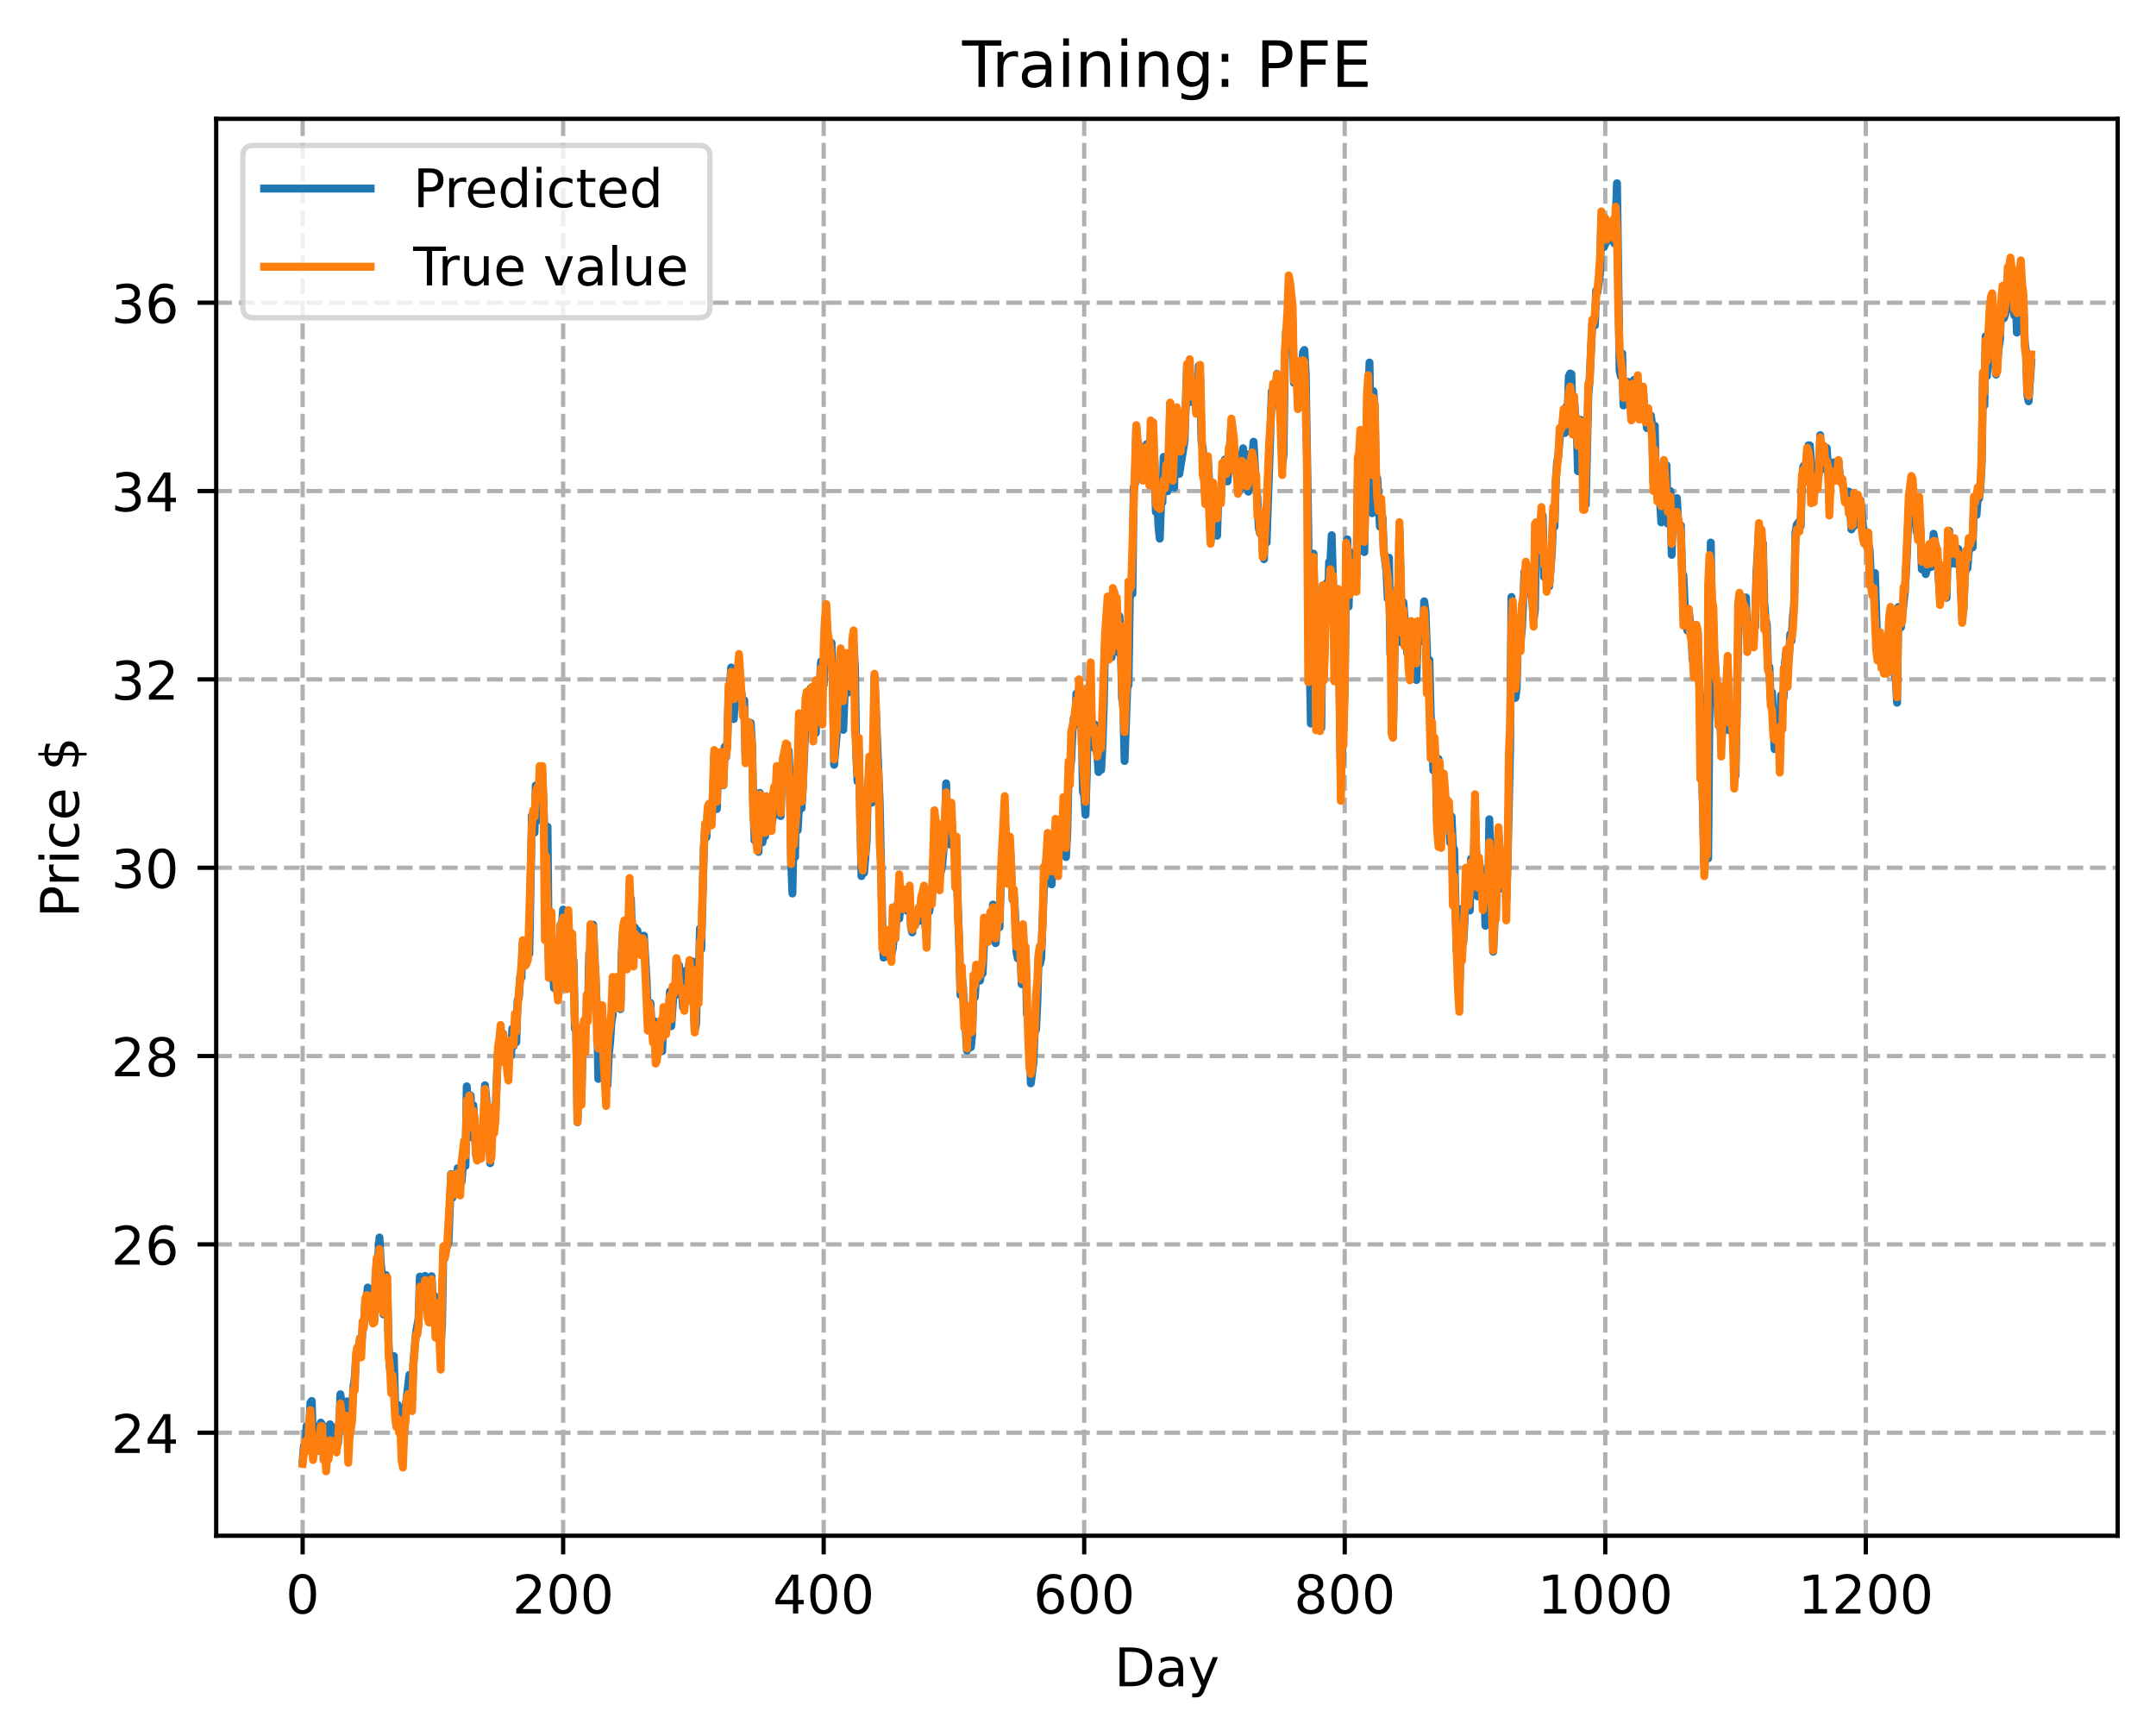 <?xml version="1.0" encoding="utf-8" standalone="no"?>
<!DOCTYPE svg PUBLIC "-//W3C//DTD SVG 1.1//EN"
  "http://www.w3.org/Graphics/SVG/1.1/DTD/svg11.dtd">
<!-- Created with matplotlib (https://matplotlib.org/) -->
<svg height="325.986pt" version="1.1" viewBox="0 0 404.923 325.986" width="404.923pt" xmlns="http://www.w3.org/2000/svg" xmlns:xlink="http://www.w3.org/1999/xlink">
 <defs>
  <style type="text/css">
*{stroke-linecap:butt;stroke-linejoin:round;}
  </style>
 </defs>
 <g id="figure_1">
  <g id="patch_1">
   <path d="M 0 325.986 
L 404.923 325.986 
L 404.923 0 
L 0 0 
z
" style="fill:#ffffff;"/>
  </g>
  <g id="axes_1">
   <g id="patch_2">
    <path d="M 40.603 288.43 
L 397.723 288.43 
L 397.723 22.318 
L 40.603 22.318 
z
" style="fill:#ffffff;"/>
   </g>
   <g id="matplotlib.axis_1">
    <g id="xtick_1">
     <g id="line2d_1">
      <path clip-path="url(#pd3105692aa)" d="M 56.836 288.43 
L 56.836 22.318 
" style="fill:none;stroke:#b0b0b0;stroke-dasharray:2.96,1.28;stroke-dashoffset:0;stroke-width:0.8;"/>
     </g>
     <g id="line2d_2">
      <defs>
       <path d="M 0 0 
L 0 3.5 
" id="m13c1e23eae" style="stroke:#000000;stroke-width:0.8;"/>
      </defs>
      <g>
       <use style="stroke:#000000;stroke-width:0.8;" x="56.836" xlink:href="#m13c1e23eae" y="288.43"/>
      </g>
     </g>
     <g id="text_1">
      <!-- 0 -->
      <defs>
       <path d="M 31.781 66.406 
Q 24.172 66.406 20.328 58.906 
Q 16.5 51.422 16.5 36.375 
Q 16.5 21.391 20.328 13.891 
Q 24.172 6.391 31.781 6.391 
Q 39.453 6.391 43.281 13.891 
Q 47.125 21.391 47.125 36.375 
Q 47.125 51.422 43.281 58.906 
Q 39.453 66.406 31.781 66.406 
z
M 31.781 74.219 
Q 44.047 74.219 50.516 64.516 
Q 56.984 54.828 56.984 36.375 
Q 56.984 17.969 50.516 8.266 
Q 44.047 -1.422 31.781 -1.422 
Q 19.531 -1.422 13.062 8.266 
Q 6.594 17.969 6.594 36.375 
Q 6.594 54.828 13.062 64.516 
Q 19.531 74.219 31.781 74.219 
z
" id="DejaVuSans-48"/>
      </defs>
      <g transform="translate(53.655 303.029)scale(0.1 -0.1)">
       <use xlink:href="#DejaVuSans-48"/>
      </g>
     </g>
    </g>
    <g id="xtick_2">
     <g id="line2d_3">
      <path clip-path="url(#pd3105692aa)" d="M 105.766 288.43 
L 105.766 22.318 
" style="fill:none;stroke:#b0b0b0;stroke-dasharray:2.96,1.28;stroke-dashoffset:0;stroke-width:0.8;"/>
     </g>
     <g id="line2d_4">
      <g>
       <use style="stroke:#000000;stroke-width:0.8;" x="105.766" xlink:href="#m13c1e23eae" y="288.43"/>
      </g>
     </g>
     <g id="text_2">
      <!-- 200 -->
      <defs>
       <path d="M 19.188 8.297 
L 53.609 8.297 
L 53.609 0 
L 7.328 0 
L 7.328 8.297 
Q 12.938 14.109 22.625 23.891 
Q 32.328 33.688 34.812 36.531 
Q 39.547 41.844 41.422 45.531 
Q 43.312 49.219 43.312 52.781 
Q 43.312 58.594 39.234 62.25 
Q 35.156 65.922 28.609 65.922 
Q 23.969 65.922 18.812 64.312 
Q 13.672 62.703 7.812 59.422 
L 7.812 69.391 
Q 13.766 71.781 18.938 73 
Q 24.125 74.219 28.422 74.219 
Q 39.75 74.219 46.484 68.547 
Q 53.219 62.891 53.219 53.422 
Q 53.219 48.922 51.531 44.891 
Q 49.859 40.875 45.406 35.406 
Q 44.188 33.984 37.641 27.219 
Q 31.109 20.453 19.188 8.297 
z
" id="DejaVuSans-50"/>
      </defs>
      <g transform="translate(96.223 303.029)scale(0.1 -0.1)">
       <use xlink:href="#DejaVuSans-50"/>
       <use x="63.623" xlink:href="#DejaVuSans-48"/>
       <use x="127.246" xlink:href="#DejaVuSans-48"/>
      </g>
     </g>
    </g>
    <g id="xtick_3">
     <g id="line2d_5">
      <path clip-path="url(#pd3105692aa)" d="M 154.697 288.43 
L 154.697 22.318 
" style="fill:none;stroke:#b0b0b0;stroke-dasharray:2.96,1.28;stroke-dashoffset:0;stroke-width:0.8;"/>
     </g>
     <g id="line2d_6">
      <g>
       <use style="stroke:#000000;stroke-width:0.8;" x="154.697" xlink:href="#m13c1e23eae" y="288.43"/>
      </g>
     </g>
     <g id="text_3">
      <!-- 400 -->
      <defs>
       <path d="M 37.797 64.312 
L 12.891 25.391 
L 37.797 25.391 
z
M 35.203 72.906 
L 47.609 72.906 
L 47.609 25.391 
L 58.016 25.391 
L 58.016 17.188 
L 47.609 17.188 
L 47.609 0 
L 37.797 0 
L 37.797 17.188 
L 4.891 17.188 
L 4.891 26.703 
z
" id="DejaVuSans-52"/>
      </defs>
      <g transform="translate(145.153 303.029)scale(0.1 -0.1)">
       <use xlink:href="#DejaVuSans-52"/>
       <use x="63.623" xlink:href="#DejaVuSans-48"/>
       <use x="127.246" xlink:href="#DejaVuSans-48"/>
      </g>
     </g>
    </g>
    <g id="xtick_4">
     <g id="line2d_7">
      <path clip-path="url(#pd3105692aa)" d="M 203.628 288.43 
L 203.628 22.318 
" style="fill:none;stroke:#b0b0b0;stroke-dasharray:2.96,1.28;stroke-dashoffset:0;stroke-width:0.8;"/>
     </g>
     <g id="line2d_8">
      <g>
       <use style="stroke:#000000;stroke-width:0.8;" x="203.628" xlink:href="#m13c1e23eae" y="288.43"/>
      </g>
     </g>
     <g id="text_4">
      <!-- 600 -->
      <defs>
       <path d="M 33.016 40.375 
Q 26.375 40.375 22.484 35.828 
Q 18.609 31.297 18.609 23.391 
Q 18.609 15.531 22.484 10.953 
Q 26.375 6.391 33.016 6.391 
Q 39.656 6.391 43.531 10.953 
Q 47.406 15.531 47.406 23.391 
Q 47.406 31.297 43.531 35.828 
Q 39.656 40.375 33.016 40.375 
z
M 52.594 71.297 
L 52.594 62.312 
Q 48.875 64.062 45.094 64.984 
Q 41.312 65.922 37.594 65.922 
Q 27.828 65.922 22.672 59.328 
Q 17.531 52.734 16.797 39.406 
Q 19.672 43.656 24.016 45.922 
Q 28.375 48.188 33.594 48.188 
Q 44.578 48.188 50.953 41.516 
Q 57.328 34.859 57.328 23.391 
Q 57.328 12.156 50.688 5.359 
Q 44.047 -1.422 33.016 -1.422 
Q 20.359 -1.422 13.672 8.266 
Q 6.984 17.969 6.984 36.375 
Q 6.984 53.656 15.188 63.938 
Q 23.391 74.219 37.203 74.219 
Q 40.922 74.219 44.703 73.484 
Q 48.484 72.75 52.594 71.297 
z
" id="DejaVuSans-54"/>
      </defs>
      <g transform="translate(194.084 303.029)scale(0.1 -0.1)">
       <use xlink:href="#DejaVuSans-54"/>
       <use x="63.623" xlink:href="#DejaVuSans-48"/>
       <use x="127.246" xlink:href="#DejaVuSans-48"/>
      </g>
     </g>
    </g>
    <g id="xtick_5">
     <g id="line2d_9">
      <path clip-path="url(#pd3105692aa)" d="M 252.558 288.43 
L 252.558 22.318 
" style="fill:none;stroke:#b0b0b0;stroke-dasharray:2.96,1.28;stroke-dashoffset:0;stroke-width:0.8;"/>
     </g>
     <g id="line2d_10">
      <g>
       <use style="stroke:#000000;stroke-width:0.8;" x="252.558" xlink:href="#m13c1e23eae" y="288.43"/>
      </g>
     </g>
     <g id="text_5">
      <!-- 800 -->
      <defs>
       <path d="M 31.781 34.625 
Q 24.75 34.625 20.719 30.859 
Q 16.703 27.094 16.703 20.516 
Q 16.703 13.922 20.719 10.156 
Q 24.75 6.391 31.781 6.391 
Q 38.812 6.391 42.859 10.172 
Q 46.922 13.969 46.922 20.516 
Q 46.922 27.094 42.891 30.859 
Q 38.875 34.625 31.781 34.625 
z
M 21.922 38.812 
Q 15.578 40.375 12.031 44.719 
Q 8.5 49.078 8.5 55.328 
Q 8.5 64.062 14.719 69.141 
Q 20.953 74.219 31.781 74.219 
Q 42.672 74.219 48.875 69.141 
Q 55.078 64.062 55.078 55.328 
Q 55.078 49.078 51.531 44.719 
Q 48 40.375 41.703 38.812 
Q 48.828 37.156 52.797 32.312 
Q 56.781 27.484 56.781 20.516 
Q 56.781 9.906 50.312 4.234 
Q 43.844 -1.422 31.781 -1.422 
Q 19.734 -1.422 13.25 4.234 
Q 6.781 9.906 6.781 20.516 
Q 6.781 27.484 10.781 32.312 
Q 14.797 37.156 21.922 38.812 
z
M 18.312 54.391 
Q 18.312 48.734 21.844 45.562 
Q 25.391 42.391 31.781 42.391 
Q 38.141 42.391 41.719 45.562 
Q 45.312 48.734 45.312 54.391 
Q 45.312 60.062 41.719 63.234 
Q 38.141 66.406 31.781 66.406 
Q 25.391 66.406 21.844 63.234 
Q 18.312 60.062 18.312 54.391 
z
" id="DejaVuSans-56"/>
      </defs>
      <g transform="translate(243.015 303.029)scale(0.1 -0.1)">
       <use xlink:href="#DejaVuSans-56"/>
       <use x="63.623" xlink:href="#DejaVuSans-48"/>
       <use x="127.246" xlink:href="#DejaVuSans-48"/>
      </g>
     </g>
    </g>
    <g id="xtick_6">
     <g id="line2d_11">
      <path clip-path="url(#pd3105692aa)" d="M 301.489 288.43 
L 301.489 22.318 
" style="fill:none;stroke:#b0b0b0;stroke-dasharray:2.96,1.28;stroke-dashoffset:0;stroke-width:0.8;"/>
     </g>
     <g id="line2d_12">
      <g>
       <use style="stroke:#000000;stroke-width:0.8;" x="301.489" xlink:href="#m13c1e23eae" y="288.43"/>
      </g>
     </g>
     <g id="text_6">
      <!-- 1000 -->
      <defs>
       <path d="M 12.406 8.297 
L 28.516 8.297 
L 28.516 63.922 
L 10.984 60.406 
L 10.984 69.391 
L 28.422 72.906 
L 38.281 72.906 
L 38.281 8.297 
L 54.391 8.297 
L 54.391 0 
L 12.406 0 
z
" id="DejaVuSans-49"/>
      </defs>
      <g transform="translate(288.764 303.029)scale(0.1 -0.1)">
       <use xlink:href="#DejaVuSans-49"/>
       <use x="63.623" xlink:href="#DejaVuSans-48"/>
       <use x="127.246" xlink:href="#DejaVuSans-48"/>
       <use x="190.869" xlink:href="#DejaVuSans-48"/>
      </g>
     </g>
    </g>
    <g id="xtick_7">
     <g id="line2d_13">
      <path clip-path="url(#pd3105692aa)" d="M 350.419 288.43 
L 350.419 22.318 
" style="fill:none;stroke:#b0b0b0;stroke-dasharray:2.96,1.28;stroke-dashoffset:0;stroke-width:0.8;"/>
     </g>
     <g id="line2d_14">
      <g>
       <use style="stroke:#000000;stroke-width:0.8;" x="350.419" xlink:href="#m13c1e23eae" y="288.43"/>
      </g>
     </g>
     <g id="text_7">
      <!-- 1200 -->
      <g transform="translate(337.694 303.029)scale(0.1 -0.1)">
       <use xlink:href="#DejaVuSans-49"/>
       <use x="63.623" xlink:href="#DejaVuSans-50"/>
       <use x="127.246" xlink:href="#DejaVuSans-48"/>
       <use x="190.869" xlink:href="#DejaVuSans-48"/>
      </g>
     </g>
    </g>
    <g id="text_8">
     <!-- Day -->
     <defs>
      <path d="M 19.672 64.797 
L 19.672 8.109 
L 31.594 8.109 
Q 46.688 8.109 53.688 14.938 
Q 60.688 21.781 60.688 36.531 
Q 60.688 51.172 53.688 57.984 
Q 46.688 64.797 31.594 64.797 
z
M 9.812 72.906 
L 30.078 72.906 
Q 51.266 72.906 61.172 64.094 
Q 71.094 55.281 71.094 36.531 
Q 71.094 17.672 61.125 8.828 
Q 51.172 0 30.078 0 
L 9.812 0 
z
" id="DejaVuSans-68"/>
      <path d="M 34.281 27.484 
Q 23.391 27.484 19.188 25 
Q 14.984 22.516 14.984 16.5 
Q 14.984 11.719 18.141 8.906 
Q 21.297 6.109 26.703 6.109 
Q 34.188 6.109 38.703 11.406 
Q 43.219 16.703 43.219 25.484 
L 43.219 27.484 
z
M 52.203 31.203 
L 52.203 0 
L 43.219 0 
L 43.219 8.297 
Q 40.141 3.328 35.547 0.953 
Q 30.953 -1.422 24.312 -1.422 
Q 15.922 -1.422 10.953 3.297 
Q 6 8.016 6 15.922 
Q 6 25.141 12.172 29.828 
Q 18.359 34.516 30.609 34.516 
L 43.219 34.516 
L 43.219 35.406 
Q 43.219 41.609 39.141 45 
Q 35.062 48.391 27.688 48.391 
Q 23 48.391 18.547 47.266 
Q 14.109 46.141 10.016 43.891 
L 10.016 52.203 
Q 14.938 54.109 19.578 55.047 
Q 24.219 56 28.609 56 
Q 40.484 56 46.344 49.844 
Q 52.203 43.703 52.203 31.203 
z
" id="DejaVuSans-97"/>
      <path d="M 32.172 -5.078 
Q 28.375 -14.844 24.75 -17.812 
Q 21.141 -20.797 15.094 -20.797 
L 7.906 -20.797 
L 7.906 -13.281 
L 13.188 -13.281 
Q 16.891 -13.281 18.938 -11.516 
Q 21 -9.766 23.484 -3.219 
L 25.094 0.875 
L 2.984 54.688 
L 12.5 54.688 
L 29.594 11.922 
L 46.688 54.688 
L 56.203 54.688 
z
" id="DejaVuSans-121"/>
     </defs>
     <g transform="translate(209.29 316.707)scale(0.1 -0.1)">
      <use xlink:href="#DejaVuSans-68"/>
      <use x="77.002" xlink:href="#DejaVuSans-97"/>
      <use x="138.281" xlink:href="#DejaVuSans-121"/>
     </g>
    </g>
   </g>
   <g id="matplotlib.axis_2">
    <g id="ytick_1">
     <g id="line2d_15">
      <path clip-path="url(#pd3105692aa)" d="M 40.603 269.083 
L 397.723 269.083 
" style="fill:none;stroke:#b0b0b0;stroke-dasharray:2.96,1.28;stroke-dashoffset:0;stroke-width:0.8;"/>
     </g>
     <g id="line2d_16">
      <defs>
       <path d="M 0 0 
L -3.5 0 
" id="mbbd2d178a5" style="stroke:#000000;stroke-width:0.8;"/>
      </defs>
      <g>
       <use style="stroke:#000000;stroke-width:0.8;" x="40.603" xlink:href="#mbbd2d178a5" y="269.083"/>
      </g>
     </g>
     <g id="text_9">
      <!-- 24 -->
      <g transform="translate(20.878 272.882)scale(0.1 -0.1)">
       <use xlink:href="#DejaVuSans-50"/>
       <use x="63.623" xlink:href="#DejaVuSans-52"/>
      </g>
     </g>
    </g>
    <g id="ytick_2">
     <g id="line2d_17">
      <path clip-path="url(#pd3105692aa)" d="M 40.603 233.712 
L 397.723 233.712 
" style="fill:none;stroke:#b0b0b0;stroke-dasharray:2.96,1.28;stroke-dashoffset:0;stroke-width:0.8;"/>
     </g>
     <g id="line2d_18">
      <g>
       <use style="stroke:#000000;stroke-width:0.8;" x="40.603" xlink:href="#mbbd2d178a5" y="233.712"/>
      </g>
     </g>
     <g id="text_10">
      <!-- 26 -->
      <g transform="translate(20.878 237.511)scale(0.1 -0.1)">
       <use xlink:href="#DejaVuSans-50"/>
       <use x="63.623" xlink:href="#DejaVuSans-54"/>
      </g>
     </g>
    </g>
    <g id="ytick_3">
     <g id="line2d_19">
      <path clip-path="url(#pd3105692aa)" d="M 40.603 198.34 
L 397.723 198.34 
" style="fill:none;stroke:#b0b0b0;stroke-dasharray:2.96,1.28;stroke-dashoffset:0;stroke-width:0.8;"/>
     </g>
     <g id="line2d_20">
      <g>
       <use style="stroke:#000000;stroke-width:0.8;" x="40.603" xlink:href="#mbbd2d178a5" y="198.34"/>
      </g>
     </g>
     <g id="text_11">
      <!-- 28 -->
      <g transform="translate(20.878 202.14)scale(0.1 -0.1)">
       <use xlink:href="#DejaVuSans-50"/>
       <use x="63.623" xlink:href="#DejaVuSans-56"/>
      </g>
     </g>
    </g>
    <g id="ytick_4">
     <g id="line2d_21">
      <path clip-path="url(#pd3105692aa)" d="M 40.603 162.969 
L 397.723 162.969 
" style="fill:none;stroke:#b0b0b0;stroke-dasharray:2.96,1.28;stroke-dashoffset:0;stroke-width:0.8;"/>
     </g>
     <g id="line2d_22">
      <g>
       <use style="stroke:#000000;stroke-width:0.8;" x="40.603" xlink:href="#mbbd2d178a5" y="162.969"/>
      </g>
     </g>
     <g id="text_12">
      <!-- 30 -->
      <defs>
       <path d="M 40.578 39.312 
Q 47.656 37.797 51.625 33 
Q 55.609 28.219 55.609 21.188 
Q 55.609 10.406 48.188 4.484 
Q 40.766 -1.422 27.094 -1.422 
Q 22.516 -1.422 17.656 -0.516 
Q 12.797 0.391 7.625 2.203 
L 7.625 11.719 
Q 11.719 9.328 16.594 8.109 
Q 21.484 6.891 26.812 6.891 
Q 36.078 6.891 40.938 10.547 
Q 45.797 14.203 45.797 21.188 
Q 45.797 27.641 41.281 31.266 
Q 36.766 34.906 28.719 34.906 
L 20.219 34.906 
L 20.219 43.016 
L 29.109 43.016 
Q 36.375 43.016 40.234 45.922 
Q 44.094 48.828 44.094 54.297 
Q 44.094 59.906 40.109 62.906 
Q 36.141 65.922 28.719 65.922 
Q 24.656 65.922 20.016 65.031 
Q 15.375 64.156 9.812 62.312 
L 9.812 71.094 
Q 15.438 72.656 20.344 73.438 
Q 25.25 74.219 29.594 74.219 
Q 40.828 74.219 47.359 69.109 
Q 53.906 64.016 53.906 55.328 
Q 53.906 49.266 50.438 45.094 
Q 46.969 40.922 40.578 39.312 
z
" id="DejaVuSans-51"/>
      </defs>
      <g transform="translate(20.878 166.768)scale(0.1 -0.1)">
       <use xlink:href="#DejaVuSans-51"/>
       <use x="63.623" xlink:href="#DejaVuSans-48"/>
      </g>
     </g>
    </g>
    <g id="ytick_5">
     <g id="line2d_23">
      <path clip-path="url(#pd3105692aa)" d="M 40.603 127.598 
L 397.723 127.598 
" style="fill:none;stroke:#b0b0b0;stroke-dasharray:2.96,1.28;stroke-dashoffset:0;stroke-width:0.8;"/>
     </g>
     <g id="line2d_24">
      <g>
       <use style="stroke:#000000;stroke-width:0.8;" x="40.603" xlink:href="#mbbd2d178a5" y="127.598"/>
      </g>
     </g>
     <g id="text_13">
      <!-- 32 -->
      <g transform="translate(20.878 131.397)scale(0.1 -0.1)">
       <use xlink:href="#DejaVuSans-51"/>
       <use x="63.623" xlink:href="#DejaVuSans-50"/>
      </g>
     </g>
    </g>
    <g id="ytick_6">
     <g id="line2d_25">
      <path clip-path="url(#pd3105692aa)" d="M 40.603 92.226 
L 397.723 92.226 
" style="fill:none;stroke:#b0b0b0;stroke-dasharray:2.96,1.28;stroke-dashoffset:0;stroke-width:0.8;"/>
     </g>
     <g id="line2d_26">
      <g>
       <use style="stroke:#000000;stroke-width:0.8;" x="40.603" xlink:href="#mbbd2d178a5" y="92.226"/>
      </g>
     </g>
     <g id="text_14">
      <!-- 34 -->
      <g transform="translate(20.878 96.026)scale(0.1 -0.1)">
       <use xlink:href="#DejaVuSans-51"/>
       <use x="63.623" xlink:href="#DejaVuSans-52"/>
      </g>
     </g>
    </g>
    <g id="ytick_7">
     <g id="line2d_27">
      <path clip-path="url(#pd3105692aa)" d="M 40.603 56.855 
L 397.723 56.855 
" style="fill:none;stroke:#b0b0b0;stroke-dasharray:2.96,1.28;stroke-dashoffset:0;stroke-width:0.8;"/>
     </g>
     <g id="line2d_28">
      <g>
       <use style="stroke:#000000;stroke-width:0.8;" x="40.603" xlink:href="#mbbd2d178a5" y="56.855"/>
      </g>
     </g>
     <g id="text_15">
      <!-- 36 -->
      <g transform="translate(20.878 60.654)scale(0.1 -0.1)">
       <use xlink:href="#DejaVuSans-51"/>
       <use x="63.623" xlink:href="#DejaVuSans-54"/>
      </g>
     </g>
    </g>
    <g id="text_16">
     <!-- Price $ -->
     <defs>
      <path d="M 19.672 64.797 
L 19.672 37.406 
L 32.078 37.406 
Q 38.969 37.406 42.719 40.969 
Q 46.484 44.531 46.484 51.125 
Q 46.484 57.672 42.719 61.234 
Q 38.969 64.797 32.078 64.797 
z
M 9.812 72.906 
L 32.078 72.906 
Q 44.344 72.906 50.609 67.359 
Q 56.891 61.812 56.891 51.125 
Q 56.891 40.328 50.609 34.812 
Q 44.344 29.297 32.078 29.297 
L 19.672 29.297 
L 19.672 0 
L 9.812 0 
z
" id="DejaVuSans-80"/>
      <path d="M 41.109 46.297 
Q 39.594 47.172 37.812 47.578 
Q 36.031 48 33.891 48 
Q 26.266 48 22.188 43.047 
Q 18.109 38.094 18.109 28.812 
L 18.109 0 
L 9.078 0 
L 9.078 54.688 
L 18.109 54.688 
L 18.109 46.188 
Q 20.953 51.172 25.484 53.578 
Q 30.031 56 36.531 56 
Q 37.453 56 38.578 55.875 
Q 39.703 55.766 41.062 55.516 
z
" id="DejaVuSans-114"/>
      <path d="M 9.422 54.688 
L 18.406 54.688 
L 18.406 0 
L 9.422 0 
z
M 9.422 75.984 
L 18.406 75.984 
L 18.406 64.594 
L 9.422 64.594 
z
" id="DejaVuSans-105"/>
      <path d="M 48.781 52.594 
L 48.781 44.188 
Q 44.969 46.297 41.141 47.344 
Q 37.312 48.391 33.406 48.391 
Q 24.656 48.391 19.812 42.844 
Q 14.984 37.312 14.984 27.297 
Q 14.984 17.281 19.812 11.734 
Q 24.656 6.203 33.406 6.203 
Q 37.312 6.203 41.141 7.25 
Q 44.969 8.297 48.781 10.406 
L 48.781 2.094 
Q 45.016 0.344 40.984 -0.531 
Q 36.969 -1.422 32.422 -1.422 
Q 20.062 -1.422 12.781 6.344 
Q 5.516 14.109 5.516 27.297 
Q 5.516 40.672 12.859 48.328 
Q 20.219 56 33.016 56 
Q 37.156 56 41.109 55.141 
Q 45.062 54.297 48.781 52.594 
z
" id="DejaVuSans-99"/>
      <path d="M 56.203 29.594 
L 56.203 25.203 
L 14.891 25.203 
Q 15.484 15.922 20.484 11.062 
Q 25.484 6.203 34.422 6.203 
Q 39.594 6.203 44.453 7.469 
Q 49.312 8.734 54.109 11.281 
L 54.109 2.781 
Q 49.266 0.734 44.188 -0.344 
Q 39.109 -1.422 33.891 -1.422 
Q 20.797 -1.422 13.156 6.188 
Q 5.516 13.812 5.516 26.812 
Q 5.516 40.234 12.766 48.109 
Q 20.016 56 32.328 56 
Q 43.359 56 49.781 48.891 
Q 56.203 41.797 56.203 29.594 
z
M 47.219 32.234 
Q 47.125 39.594 43.094 43.984 
Q 39.062 48.391 32.422 48.391 
Q 24.906 48.391 20.391 44.141 
Q 15.875 39.891 15.188 32.172 
z
" id="DejaVuSans-101"/>
      <path id="DejaVuSans-32"/>
      <path d="M 33.797 -14.703 
L 28.906 -14.703 
L 28.859 0 
Q 23.734 0.094 18.609 1.188 
Q 13.484 2.297 8.297 4.5 
L 8.297 13.281 
Q 13.281 10.156 18.375 8.562 
Q 23.484 6.984 28.906 6.938 
L 28.906 29.203 
Q 18.109 30.953 13.203 35.156 
Q 8.297 39.359 8.297 46.688 
Q 8.297 54.641 13.625 59.219 
Q 18.953 63.812 28.906 64.5 
L 28.906 75.984 
L 33.797 75.984 
L 33.797 64.656 
Q 38.328 64.453 42.578 63.688 
Q 46.828 62.938 50.875 61.625 
L 50.875 53.078 
Q 46.828 55.125 42.547 56.25 
Q 38.281 57.375 33.797 57.562 
L 33.797 36.719 
Q 44.875 35.016 50.094 30.609 
Q 55.328 26.219 55.328 18.609 
Q 55.328 10.359 49.781 5.594 
Q 44.234 0.828 33.797 0.094 
z
M 28.906 37.594 
L 28.906 57.625 
Q 23.25 56.984 20.266 54.391 
Q 17.281 51.812 17.281 47.516 
Q 17.281 43.312 20.031 40.969 
Q 22.797 38.625 28.906 37.594 
z
M 33.797 28.219 
L 33.797 7.078 
Q 39.984 7.906 43.141 10.594 
Q 46.297 13.281 46.297 17.672 
Q 46.297 21.969 43.281 24.5 
Q 40.281 27.047 33.797 28.219 
z
" id="DejaVuSans-36"/>
     </defs>
     <g transform="translate(14.798 172.342)rotate(-90)scale(0.1 -0.1)">
      <use xlink:href="#DejaVuSans-80"/>
      <use x="58.553" xlink:href="#DejaVuSans-114"/>
      <use x="99.666" xlink:href="#DejaVuSans-105"/>
      <use x="127.449" xlink:href="#DejaVuSans-99"/>
      <use x="182.43" xlink:href="#DejaVuSans-101"/>
      <use x="243.953" xlink:href="#DejaVuSans-32"/>
      <use x="275.74" xlink:href="#DejaVuSans-36"/>
     </g>
    </g>
   </g>
   <g id="line2d_29">
    <path clip-path="url(#pd3105692aa)" d="M 56.836 274.437 
L 57.081 271.598 
L 57.325 272.322 
L 57.57 267.833 
L 57.814 268.154 
L 58.059 268.75 
L 58.304 263.438 
L 58.548 263.121 
L 58.793 271.553 
L 59.282 270.003 
L 59.527 268.76 
L 59.772 272.481 
L 60.016 268.012 
L 60.261 267.187 
L 60.506 267.541 
L 60.75 271.062 
L 60.995 269.273 
L 61.24 272.771 
L 61.484 272.829 
L 61.729 271.716 
L 61.974 267.502 
L 62.218 269.391 
L 62.463 270.047 
L 62.708 268.085 
L 62.952 270.187 
L 63.197 269.875 
L 63.441 271.229 
L 63.686 268.738 
L 63.931 261.865 
L 64.42 265.637 
L 64.665 264.587 
L 64.909 266.236 
L 65.154 263.187 
L 65.399 270.592 
L 65.643 267.212 
L 65.888 267.153 
L 66.133 264.825 
L 66.377 260.562 
L 66.622 258.882 
L 66.867 255.123 
L 67.111 253.229 
L 67.356 253.507 
L 67.601 251.337 
L 67.845 253.209 
L 68.09 249.724 
L 68.335 248.727 
L 68.579 244.966 
L 68.824 244.409 
L 69.069 241.809 
L 69.802 247.582 
L 70.047 248.145 
L 70.292 247.979 
L 70.536 240.157 
L 70.781 236.661 
L 71.026 235.973 
L 71.27 232.42 
L 71.515 237.226 
L 71.76 239.811 
L 72.004 246.852 
L 72.249 244.546 
L 72.494 239.481 
L 72.738 242.3 
L 72.983 252.413 
L 73.228 257.02 
L 73.472 257.114 
L 73.717 256.465 
L 73.962 254.691 
L 74.206 263.414 
L 74.451 263.784 
L 74.696 263.85 
L 75.185 265.467 
L 75.429 269.85 
L 75.674 272.23 
L 75.919 269.167 
L 76.163 264.297 
L 76.897 258.207 
L 77.142 259.101 
L 77.387 262.896 
L 77.631 256.178 
L 78.121 250.357 
L 78.61 247.635 
L 78.855 239.756 
L 79.099 240.214 
L 79.344 241.016 
L 79.589 243.864 
L 79.833 239.635 
L 80.078 241.718 
L 80.567 247.545 
L 80.812 244.45 
L 81.056 239.686 
L 81.301 244.963 
L 81.546 243.336 
L 81.79 249.167 
L 82.035 249.064 
L 82.28 246.776 
L 82.524 248.134 
L 82.769 252.564 
L 83.014 248.841 
L 83.258 235.325 
L 83.503 236.307 
L 83.748 234.453 
L 83.992 234.032 
L 84.237 233.229 
L 84.726 220.504 
L 84.971 224.964 
L 85.216 221.136 
L 85.46 222.987 
L 85.705 223.043 
L 85.95 219.405 
L 86.194 224.278 
L 86.439 221.73 
L 86.684 222.004 
L 87.173 216.205 
L 87.417 218.969 
L 87.662 204.028 
L 88.151 211.503 
L 88.396 205.746 
L 88.641 213.621 
L 88.885 207.569 
L 89.13 210.727 
L 89.375 216.711 
L 89.619 217.842 
L 89.864 213.327 
L 90.109 215.903 
L 90.353 215.563 
L 90.598 214.922 
L 90.843 211.068 
L 91.087 203.832 
L 91.577 208.972 
L 91.821 209.219 
L 92.066 218.459 
L 92.311 215.014 
L 92.555 208.33 
L 92.8 209.169 
L 93.044 209.113 
L 93.534 197.432 
L 93.778 196.737 
L 94.023 194.016 
L 94.268 195.434 
L 94.512 194.13 
L 94.757 199.495 
L 95.246 196.435 
L 95.491 198.048 
L 95.736 197.543 
L 95.98 198.277 
L 96.225 193.178 
L 96.47 196.439 
L 96.714 191.77 
L 96.959 195.757 
L 97.204 187.902 
L 97.448 187.453 
L 97.693 183.487 
L 97.938 183.614 
L 98.182 177.102 
L 98.427 181.136 
L 98.672 177.777 
L 98.916 179.265 
L 99.161 178.664 
L 99.405 179.165 
L 99.895 153.197 
L 100.139 153.164 
L 100.384 156.389 
L 100.629 147.507 
L 100.873 149.207 
L 101.118 154.048 
L 101.363 145.531 
L 101.607 147.898 
L 101.852 145.093 
L 102.341 158.98 
L 102.586 161.633 
L 102.831 155.276 
L 103.075 180.336 
L 103.32 181.708 
L 103.565 175.47 
L 104.054 185.564 
L 104.299 180.148 
L 104.543 185.192 
L 104.788 187.171 
L 105.032 184.99 
L 105.277 173.66 
L 105.522 173.685 
L 105.766 170.83 
L 106.5 185.216 
L 106.745 183.793 
L 106.99 174.932 
L 107.234 178.694 
L 107.479 180.037 
L 107.724 180.412 
L 107.968 193.204 
L 108.213 193.028 
L 108.458 210.775 
L 108.702 201.698 
L 108.947 203.581 
L 109.192 206.773 
L 109.436 195.383 
L 109.926 191.482 
L 110.17 190.515 
L 110.415 190.31 
L 110.66 179.076 
L 110.904 179.098 
L 111.149 177.843 
L 111.393 173.666 
L 112.127 189.77 
L 112.372 202.633 
L 112.617 197.509 
L 113.106 194.849 
L 113.84 202.899 
L 114.085 203.853 
L 114.329 198.061 
L 114.574 195.865 
L 114.819 192.106 
L 115.063 190.656 
L 115.308 184.799 
L 115.553 184.268 
L 115.797 184.442 
L 116.042 185.892 
L 116.287 186.059 
L 116.531 189.53 
L 116.776 178.871 
L 117.02 174.56 
L 117.265 173.891 
L 117.754 177.557 
L 118.488 168.775 
L 118.733 176.899 
L 118.978 178.971 
L 119.222 174.166 
L 119.467 177.383 
L 119.712 174.759 
L 120.201 178.264 
L 120.446 176.748 
L 120.69 177.231 
L 120.935 175.736 
L 121.424 183.856 
L 121.669 191.111 
L 122.158 188.365 
L 122.403 193.407 
L 122.648 194.658 
L 122.892 191.79 
L 123.137 197.388 
L 123.381 197.707 
L 123.626 193.744 
L 123.871 196.014 
L 124.115 193.809 
L 124.36 197.424 
L 124.605 191.127 
L 124.849 192.954 
L 125.094 192.511 
L 125.339 192.557 
L 125.583 190.032 
L 125.828 186.208 
L 126.073 192.737 
L 126.562 185.642 
L 126.807 186.917 
L 127.051 180.013 
L 127.296 183.745 
L 127.541 181.319 
L 127.785 184.454 
L 128.03 185.742 
L 128.275 189.163 
L 128.519 188.776 
L 128.764 182.369 
L 129.008 185.243 
L 129.498 180.47 
L 129.742 184.785 
L 129.987 180.53 
L 130.476 193.522 
L 130.721 192.397 
L 130.966 184.332 
L 131.21 185.567 
L 131.455 174.387 
L 131.7 178.304 
L 132.189 159.3 
L 132.434 155.255 
L 132.678 157.246 
L 132.923 152.098 
L 133.168 153.424 
L 133.412 153.026 
L 133.657 153.346 
L 133.902 150.909 
L 134.146 141.852 
L 134.636 151.948 
L 134.88 143.068 
L 135.125 141.887 
L 135.369 142.289 
L 135.614 147.023 
L 135.859 147.483 
L 136.103 140.27 
L 136.348 142.225 
L 136.593 139.246 
L 136.837 130.636 
L 137.082 128.901 
L 137.327 125.372 
L 137.571 128.228 
L 137.816 135.048 
L 138.061 129.911 
L 138.305 129.338 
L 138.55 126.544 
L 138.795 126.167 
L 139.039 130.098 
L 139.284 130.25 
L 139.529 133.416 
L 139.773 131.517 
L 140.018 142.021 
L 140.263 140.379 
L 140.507 140.847 
L 140.752 136.117 
L 140.996 135.775 
L 141.241 139.809 
L 141.486 151.563 
L 141.73 157.866 
L 142.22 158.075 
L 142.464 160.001 
L 142.709 148.912 
L 142.954 150.423 
L 143.198 158.213 
L 143.443 156.136 
L 143.688 157.069 
L 143.932 152.812 
L 144.422 150.668 
L 144.666 151.598 
L 144.911 154.742 
L 145.156 153.51 
L 145.4 153.153 
L 145.89 146.14 
L 146.134 146.806 
L 146.624 153.27 
L 146.868 145.118 
L 147.113 142.313 
L 147.357 142.69 
L 147.602 144.272 
L 147.847 141.46 
L 148.091 140.933 
L 148.336 145.552 
L 148.581 161.601 
L 148.825 167.813 
L 149.07 155.292 
L 149.315 160.962 
L 149.559 148.365 
L 149.804 155.955 
L 150.049 151.835 
L 150.293 137.706 
L 150.538 151.811 
L 150.783 147.713 
L 151.517 130.18 
L 151.761 135.357 
L 152.006 133.276 
L 152.251 129.271 
L 152.495 130.82 
L 152.74 137.421 
L 152.984 136.026 
L 153.229 137.65 
L 153.474 128.118 
L 153.718 130.609 
L 153.963 128.324 
L 154.208 124.23 
L 154.697 128.623 
L 154.942 116.265 
L 155.186 115.915 
L 155.431 120.207 
L 155.92 121.476 
L 156.165 120.725 
L 156.41 128.271 
L 156.654 143.633 
L 157.144 137.984 
L 157.388 129.375 
L 157.633 133.369 
L 158.122 124.9 
L 158.367 137.077 
L 158.856 124.81 
L 159.101 126.339 
L 159.345 130.066 
L 159.59 125.258 
L 159.835 128.833 
L 160.079 122.767 
L 160.324 120.998 
L 160.569 125.383 
L 160.813 141.812 
L 161.058 146.778 
L 161.303 140.825 
L 161.792 164.543 
L 162.037 163.928 
L 162.281 163.922 
L 162.771 157.946 
L 163.015 147.324 
L 163.26 145.528 
L 163.505 147.216 
L 163.749 150.744 
L 163.994 149.632 
L 164.239 127.128 
L 165.217 150.789 
L 165.706 173.597 
L 165.951 179.849 
L 166.196 177.451 
L 166.44 179.695 
L 166.93 176.645 
L 167.174 178.28 
L 167.419 179.155 
L 167.664 178.206 
L 167.908 175.576 
L 168.153 176.272 
L 168.398 170.747 
L 168.642 169.489 
L 168.887 172.514 
L 169.132 170.354 
L 169.376 170.352 
L 169.621 170.751 
L 169.866 170.327 
L 170.11 168.993 
L 170.355 171.073 
L 170.6 170.064 
L 170.844 168.065 
L 171.089 174.054 
L 171.333 175.121 
L 171.578 172.459 
L 171.823 173.611 
L 172.067 173.358 
L 172.557 170.537 
L 172.801 172.891 
L 173.046 168.733 
L 173.291 170.935 
L 173.535 167.782 
L 173.78 173.567 
L 174.025 176.132 
L 174.269 167.46 
L 174.514 171.236 
L 174.759 169.677 
L 175.003 169.49 
L 175.493 157.669 
L 175.737 154.993 
L 175.982 155.746 
L 176.227 161.557 
L 176.471 163.064 
L 176.716 163.719 
L 176.96 162.484 
L 177.45 156.651 
L 177.694 147.121 
L 177.939 155.068 
L 178.184 151.436 
L 178.428 158.606 
L 178.673 155.654 
L 178.918 157.605 
L 179.162 158.289 
L 179.652 162.935 
L 180.141 177.302 
L 180.386 186.862 
L 180.63 183.54 
L 180.875 185.426 
L 181.12 191.237 
L 181.364 193.308 
L 181.609 197.313 
L 181.854 191.94 
L 182.098 193.834 
L 182.343 196.689 
L 182.588 194.16 
L 182.832 185.519 
L 183.077 187.328 
L 183.321 183.742 
L 183.566 182.186 
L 184.055 184.176 
L 184.3 182.54 
L 184.545 182.837 
L 185.034 172.958 
L 185.279 174.781 
L 185.523 174.486 
L 185.768 176.697 
L 186.013 174.122 
L 186.257 174.834 
L 186.502 169.882 
L 186.991 177.134 
L 187.481 170.555 
L 187.725 174.155 
L 187.97 165.378 
L 188.215 163.455 
L 188.704 154.304 
L 189.438 163.262 
L 189.682 158.596 
L 190.172 168.94 
L 190.416 168.064 
L 190.661 171.707 
L 190.906 178.676 
L 191.15 180.003 
L 191.395 177.28 
L 191.64 178.205 
L 191.884 184.843 
L 192.129 174.505 
L 192.374 181.698 
L 192.618 178.778 
L 192.863 190.477 
L 193.108 190.34 
L 193.352 195.092 
L 193.597 203.47 
L 194.086 199.663 
L 194.331 193.871 
L 194.575 193.426 
L 194.82 188.438 
L 195.065 179.666 
L 195.309 181.054 
L 195.554 179.949 
L 196.043 167.096 
L 196.288 165.362 
L 196.533 161.225 
L 196.777 159.596 
L 197.022 163.769 
L 197.267 163.856 
L 197.511 166.091 
L 197.756 161.234 
L 198.245 157.444 
L 198.49 157.633 
L 198.735 158.739 
L 198.979 159.127 
L 199.224 154.787 
L 199.469 157.449 
L 199.958 156.977 
L 200.203 160.969 
L 200.447 156.306 
L 200.692 145.645 
L 200.936 145.148 
L 201.181 142.792 
L 201.426 137.378 
L 201.67 134.821 
L 201.915 136.119 
L 202.16 130.265 
L 202.404 130.77 
L 202.649 130.966 
L 202.894 132.557 
L 203.138 136.088 
L 203.383 148.678 
L 203.628 149.358 
L 203.872 153.036 
L 204.117 144.998 
L 204.362 130.212 
L 204.606 131.412 
L 204.851 128.736 
L 205.096 140.26 
L 205.34 139.879 
L 205.585 136.025 
L 205.83 140.892 
L 206.074 140.964 
L 206.319 145.001 
L 206.563 141.523 
L 206.808 144.587 
L 207.053 139.888 
L 207.297 132.496 
L 207.542 121.104 
L 208.031 117.155 
L 208.276 123.098 
L 208.521 122.136 
L 208.765 123.447 
L 209.255 111.212 
L 209.499 119.427 
L 209.744 115.883 
L 209.989 122.491 
L 210.233 115.715 
L 210.478 119.835 
L 210.723 131.084 
L 210.967 132.6 
L 211.212 142.921 
L 211.701 129.272 
L 211.946 128.624 
L 212.191 112.405 
L 212.435 109.578 
L 212.68 111.502 
L 212.924 91.502 
L 213.169 90.887 
L 213.414 80.128 
L 213.658 84.713 
L 213.903 85.101 
L 214.148 87.285 
L 214.392 88.226 
L 214.637 85.653 
L 214.882 88.802 
L 215.126 89.221 
L 215.371 83.404 
L 215.616 85.239 
L 215.86 89.746 
L 216.105 81.613 
L 216.35 85.6 
L 216.594 83.901 
L 216.839 86.871 
L 217.084 96.148 
L 217.328 93.675 
L 217.573 98.826 
L 217.818 101.167 
L 218.062 94.406 
L 218.307 94.352 
L 218.551 85.801 
L 218.796 92.1 
L 219.041 87.803 
L 219.285 92.261 
L 219.53 89.769 
L 219.775 75.733 
L 220.019 86.292 
L 220.509 91.594 
L 220.998 76.973 
L 221.243 81.43 
L 221.487 89.006 
L 222.466 82.858 
L 222.955 68.591 
L 223.2 75.274 
L 223.445 75.528 
L 223.689 72.01 
L 223.934 72.387 
L 224.179 74.96 
L 224.423 75.162 
L 224.668 77.19 
L 224.912 76.335 
L 225.157 68.696 
L 225.402 71.359 
L 225.646 82.848 
L 225.891 84.151 
L 226.136 87.59 
L 226.38 93.794 
L 226.87 86.646 
L 227.114 90.416 
L 227.359 101.811 
L 227.604 98.835 
L 227.848 91.654 
L 228.093 93.017 
L 228.582 100.622 
L 228.827 93.141 
L 229.072 92.664 
L 229.316 93.089 
L 229.561 89.023 
L 230.05 86.308 
L 230.295 87.497 
L 230.539 90.415 
L 231.273 79.691 
L 231.518 83.356 
L 231.763 84.095 
L 232.007 85.349 
L 232.497 90.43 
L 232.741 92.267 
L 232.986 91.696 
L 233.231 86.676 
L 233.475 84.197 
L 233.965 91.13 
L 234.209 91.328 
L 234.454 92.345 
L 234.699 85.282 
L 234.943 89.009 
L 235.433 82.967 
L 235.922 91.837 
L 236.167 93.416 
L 236.411 99.172 
L 236.656 100.174 
L 236.9 97.495 
L 237.145 103.225 
L 237.39 105.027 
L 237.634 96.674 
L 237.879 101.913 
L 238.858 73.473 
L 239.102 75.108 
L 239.347 72.403 
L 239.592 73.452 
L 239.836 70.198 
L 240.081 72.049 
L 240.326 76.431 
L 240.57 77.919 
L 240.815 87.406 
L 241.06 85.404 
L 241.304 68.006 
L 241.549 62.11 
L 241.794 62.018 
L 242.038 56.041 
L 242.283 55.177 
L 242.527 55.832 
L 242.772 60.755 
L 243.017 71.913 
L 243.261 71.335 
L 243.506 68.473 
L 243.751 72.937 
L 243.995 68.051 
L 244.24 68.574 
L 244.485 69.486 
L 244.729 66.152 
L 244.974 65.734 
L 245.219 69.954 
L 245.708 99.289 
L 245.953 123.12 
L 246.197 135.898 
L 246.687 103.983 
L 247.421 136.357 
L 247.665 125.389 
L 247.91 127.561 
L 248.155 136.728 
L 248.399 115.897 
L 248.644 127.412 
L 248.888 115.232 
L 249.133 109.537 
L 249.378 114.125 
L 249.622 105.536 
L 249.867 105.554 
L 250.112 100.521 
L 250.601 118.664 
L 250.846 121.018 
L 251.09 114.706 
L 251.335 114.007 
L 251.824 146.419 
L 252.314 135.952 
L 252.558 128.903 
L 252.803 107.423 
L 253.048 101.3 
L 253.292 113.93 
L 253.537 103.701 
L 253.782 108.132 
L 254.026 105.009 
L 254.271 105.628 
L 254.515 109.849 
L 254.76 108.15 
L 255.005 90.318 
L 255.249 85.655 
L 255.494 84.123 
L 255.983 101.744 
L 256.228 103.684 
L 256.473 90.965 
L 256.717 90.203 
L 256.962 75.696 
L 257.207 68.096 
L 257.696 96.39 
L 257.941 73.457 
L 258.185 76.671 
L 258.43 91.203 
L 258.675 89.826 
L 259.164 98.918 
L 259.409 96.225 
L 259.653 97.225 
L 259.898 103.471 
L 260.387 107.231 
L 260.632 112.437 
L 260.876 104.742 
L 261.121 122.853 
L 261.366 123.904 
L 261.61 138.407 
L 262.1 112.33 
L 262.344 114.262 
L 262.589 114.394 
L 262.834 99.422 
L 263.323 120.732 
L 263.568 113.11 
L 264.302 122.686 
L 264.546 121.312 
L 264.791 126.678 
L 265.28 122.982 
L 265.525 117.444 
L 266.014 127.723 
L 266.259 119.096 
L 266.748 117.964 
L 266.993 117.024 
L 267.237 120.47 
L 267.482 112.934 
L 267.727 114.798 
L 268.216 128.184 
L 268.461 123.953 
L 268.705 134.4 
L 268.95 137.519 
L 269.195 144.686 
L 269.439 143.251 
L 269.684 144.708 
L 269.929 155.724 
L 270.173 142.548 
L 270.418 148.254 
L 270.663 150.085 
L 270.907 150.423 
L 271.152 151.718 
L 271.397 149.463 
L 271.641 153.38 
L 271.886 150.343 
L 272.131 153.011 
L 272.375 158.312 
L 272.62 153.339 
L 272.864 158.967 
L 273.109 159.524 
L 273.598 178.828 
L 273.843 178.036 
L 274.088 186.282 
L 274.577 170.672 
L 274.822 177.011 
L 275.066 172.923 
L 275.311 165.24 
L 275.556 168.587 
L 276.045 171.014 
L 276.29 161.275 
L 276.534 163.28 
L 276.779 162.326 
L 277.024 152.33 
L 277.513 168.342 
L 277.758 161.605 
L 278.247 164.75 
L 278.491 167.814 
L 278.736 166.1 
L 278.981 173.869 
L 279.225 166.96 
L 279.47 169.751 
L 279.715 153.871 
L 280.449 178.748 
L 280.693 173.431 
L 280.938 172.085 
L 281.183 161.43 
L 281.427 156.466 
L 281.672 159.911 
L 281.917 161.7 
L 282.161 166.917 
L 282.406 161.9 
L 282.651 161.749 
L 282.895 169.16 
L 283.14 161.764 
L 283.629 139.725 
L 283.874 112.123 
L 284.363 120.78 
L 284.608 131.069 
L 284.852 129.128 
L 285.097 119.217 
L 285.342 117.712 
L 285.586 120.402 
L 285.831 118.152 
L 286.32 107.327 
L 286.565 107.685 
L 286.81 106.904 
L 287.054 107.998 
L 287.299 110.698 
L 287.544 111.258 
L 287.788 112.996 
L 288.033 116.432 
L 288.278 114.509 
L 288.522 98.643 
L 288.767 104.599 
L 289.012 100.783 
L 289.256 100.728 
L 289.501 96.42 
L 289.746 96.897 
L 289.99 108.356 
L 290.235 106.768 
L 290.479 107.26 
L 290.724 103.764 
L 290.969 110.12 
L 291.458 103.651 
L 291.703 97.472 
L 291.947 98.92 
L 292.192 90.675 
L 292.437 86.82 
L 292.681 85.48 
L 292.926 82.411 
L 293.171 80.808 
L 293.415 80.154 
L 293.66 77.782 
L 293.905 81.324 
L 294.149 76.401 
L 294.394 78.41 
L 294.639 70.698 
L 294.883 70.148 
L 295.128 70.248 
L 295.373 79.824 
L 295.617 74.572 
L 295.862 78.274 
L 296.106 78.98 
L 296.351 88.495 
L 296.84 78.841 
L 297.085 84.072 
L 297.33 81.414 
L 297.574 92.741 
L 297.819 94.788 
L 298.308 74.286 
L 298.553 71.245 
L 299.042 60.994 
L 299.287 60.002 
L 299.532 61.116 
L 299.776 54.561 
L 300.021 54.888 
L 300.51 51.4 
L 300.755 41.24 
L 301.244 46.402 
L 301.489 45.755 
L 301.734 45.456 
L 301.978 44.888 
L 302.467 43.442 
L 302.712 42.543 
L 302.957 42.563 
L 303.201 45.72 
L 303.446 41.19 
L 303.691 34.414 
L 304.18 69.545 
L 304.425 70.718 
L 304.669 66.367 
L 304.914 76.153 
L 305.159 72.741 
L 305.403 71.774 
L 305.648 71.681 
L 305.893 74.932 
L 306.137 72.34 
L 306.382 78.12 
L 306.627 71.786 
L 306.871 71.352 
L 307.361 77.351 
L 307.605 72.78 
L 307.85 77.978 
L 308.094 78.689 
L 308.339 77.663 
L 308.584 72.87 
L 308.828 77.191 
L 309.073 78.228 
L 309.318 80.394 
L 309.562 78.616 
L 309.807 78.918 
L 310.052 78.03 
L 310.296 79.85 
L 310.541 90.602 
L 310.786 79.965 
L 311.03 92.092 
L 311.275 92.88 
L 311.52 89.351 
L 312.009 98.121 
L 312.254 94.817 
L 312.498 86.797 
L 312.743 89.601 
L 312.988 87.385 
L 313.232 98.345 
L 313.722 92.235 
L 313.966 104.207 
L 314.211 93.623 
L 314.455 97.658 
L 314.7 96.703 
L 314.945 93.558 
L 315.189 98.298 
L 315.434 99.388 
L 315.679 98.662 
L 315.923 107.457 
L 316.168 108.162 
L 316.413 113.72 
L 316.657 115.345 
L 316.902 118.426 
L 317.147 114.474 
L 317.391 116.623 
L 317.636 117.523 
L 317.881 123.862 
L 318.125 124.52 
L 318.615 119.935 
L 318.859 118.718 
L 319.104 128.005 
L 319.349 131.433 
L 320.082 162.75 
L 320.327 160.795 
L 320.572 154.643 
L 320.816 161.218 
L 321.306 101.899 
L 321.55 118.843 
L 322.04 123.308 
L 322.774 136.271 
L 323.018 134.639 
L 323.263 138.984 
L 323.508 137.43 
L 323.752 132.725 
L 323.997 135.239 
L 324.242 128.663 
L 324.486 125.129 
L 324.731 137.157 
L 324.976 133.532 
L 325.22 134.583 
L 325.465 135.054 
L 325.954 145.7 
L 326.443 120.275 
L 326.688 113.32 
L 326.933 113.452 
L 327.177 114.235 
L 327.422 112.616 
L 327.667 112.712 
L 327.911 112.212 
L 328.156 119.977 
L 328.401 120.417 
L 328.645 117.976 
L 328.89 117.219 
L 329.135 120.473 
L 329.379 117.707 
L 329.624 117.795 
L 329.869 108.015 
L 330.358 99.165 
L 330.603 101.736 
L 330.847 101.643 
L 331.092 102.025 
L 331.337 113.007 
L 331.581 116.097 
L 331.826 117.358 
L 332.07 125.472 
L 332.315 125.263 
L 332.56 131.235 
L 332.804 130.037 
L 333.294 140.708 
L 333.538 137.964 
L 333.783 138.186 
L 334.028 135.887 
L 334.272 137.906 
L 334.517 130.559 
L 334.762 132.021 
L 335.006 130.816 
L 335.251 124.503 
L 335.496 122.22 
L 335.74 125.571 
L 335.985 123.638 
L 336.23 119.136 
L 336.474 120.35 
L 336.719 115.866 
L 336.964 113.542 
L 337.208 100.076 
L 337.453 98.55 
L 337.942 97.908 
L 338.187 98.829 
L 338.431 90.195 
L 338.676 87.649 
L 338.921 87.319 
L 339.165 90.336 
L 339.41 84.824 
L 339.655 83.629 
L 339.899 83.648 
L 340.144 86.625 
L 340.389 92.65 
L 340.633 93.69 
L 340.878 91.273 
L 341.123 90.593 
L 341.367 90.534 
L 341.612 88.891 
L 341.857 81.731 
L 342.101 85.676 
L 342.346 87.14 
L 342.591 85.723 
L 342.835 88.162 
L 343.08 84.129 
L 343.569 92.373 
L 343.814 89.322 
L 344.058 89.836 
L 344.303 86.856 
L 344.548 86.845 
L 344.792 88.974 
L 345.037 88.363 
L 345.282 86.601 
L 345.526 89.241 
L 345.771 90.606 
L 346.016 90.798 
L 346.26 91.738 
L 346.505 93.975 
L 346.75 93.935 
L 346.994 94.494 
L 347.239 92.336 
L 347.728 99.432 
L 347.973 96.819 
L 348.218 98.8 
L 348.462 96.646 
L 348.707 96.394 
L 348.952 94.782 
L 349.196 94.872 
L 349.441 93.984 
L 350.175 102.08 
L 350.419 101.923 
L 350.664 101.57 
L 350.909 102.016 
L 351.153 103.432 
L 351.398 109.29 
L 351.643 109.092 
L 351.887 109.629 
L 352.132 107.621 
L 352.621 122.701 
L 352.866 122.856 
L 353.111 119.133 
L 353.355 125.151 
L 353.6 124.737 
L 353.845 126.435 
L 354.089 124.452 
L 354.579 125.088 
L 354.823 116.05 
L 355.068 115.426 
L 355.557 121.588 
L 355.802 126.444 
L 356.046 127.563 
L 356.291 131.985 
L 356.536 114.007 
L 357.025 117.825 
L 357.759 111.013 
L 358.004 106.901 
L 358.493 95.624 
L 358.982 90.528 
L 359.227 92.657 
L 359.472 97.566 
L 359.716 97.275 
L 359.961 99.883 
L 360.206 100.525 
L 360.45 96.484 
L 360.695 99.802 
L 360.94 106.936 
L 361.184 104.366 
L 361.429 103.303 
L 361.674 107.824 
L 362.163 105.881 
L 362.407 103.333 
L 362.652 106.501 
L 362.897 104.627 
L 363.141 100.246 
L 363.386 101.916 
L 363.631 102.659 
L 363.875 105.087 
L 364.365 112.527 
L 364.854 107.849 
L 365.099 108.139 
L 365.343 109.575 
L 365.588 112.27 
L 365.833 103.016 
L 366.077 99.699 
L 366.322 105.933 
L 366.567 105.832 
L 366.811 102.636 
L 367.056 103.074 
L 367.301 105.898 
L 367.79 103.095 
L 368.034 104.444 
L 368.524 116.034 
L 368.768 114.467 
L 369.013 108.036 
L 369.258 106.217 
L 369.502 106.757 
L 369.747 103.694 
L 370.236 102.067 
L 370.481 102.797 
L 370.726 94.565 
L 370.97 93.953 
L 371.215 96.716 
L 371.46 93.38 
L 371.704 93.592 
L 371.949 91.444 
L 372.194 86.865 
L 372.438 69.959 
L 372.683 76.114 
L 372.928 63.153 
L 373.172 70.642 
L 373.417 66.56 
L 373.662 68.22 
L 373.906 58.474 
L 374.395 59.374 
L 374.64 66.963 
L 374.885 70.354 
L 375.374 65.408 
L 375.619 63.755 
L 375.863 57.7 
L 376.108 56.753 
L 376.353 59.767 
L 376.842 58.332 
L 377.087 56.518 
L 377.331 51.951 
L 377.576 50.883 
L 377.821 52.764 
L 378.065 53.224 
L 378.31 59.228 
L 378.555 55.375 
L 378.799 62.464 
L 379.044 55.199 
L 379.289 52.601 
L 379.533 52.921 
L 380.022 56.809 
L 380.267 64.287 
L 380.512 66.096 
L 380.756 74.159 
L 381.001 75.37 
L 381.49 68.016 
L 381.49 68.016 
" style="fill:none;stroke:#1f77b4;stroke-linecap:square;stroke-width:1.5;"/>
   </g>
   <g id="line2d_30">
    <path clip-path="url(#pd3105692aa)" d="M 56.836 274.919 
L 57.325 270.675 
L 57.57 270.498 
L 57.814 272.443 
L 58.059 267.314 
L 58.304 264.838 
L 58.793 274.212 
L 59.038 272.09 
L 59.282 271.559 
L 59.527 272.443 
L 59.772 271.736 
L 60.261 267.845 
L 60.506 267.845 
L 60.75 274.212 
L 60.995 270.852 
L 61.24 276.334 
L 61.484 273.151 
L 61.729 274.035 
L 61.974 270.498 
L 62.218 272.09 
L 62.463 270.675 
L 62.708 271.382 
L 62.952 271.205 
L 63.197 272.797 
L 63.441 270.675 
L 63.931 263.6 
L 64.42 267.668 
L 64.665 266.253 
L 64.909 268.376 
L 65.154 265.9 
L 65.399 274.742 
L 65.643 270.144 
L 66.133 266.784 
L 66.377 260.948 
L 66.622 261.124 
L 66.867 254.227 
L 67.111 252.989 
L 67.356 253.696 
L 67.601 251.397 
L 67.845 254.934 
L 68.09 248.214 
L 68.335 249.452 
L 68.579 243.969 
L 68.824 243.262 
L 69.069 243.262 
L 69.313 245.915 
L 69.558 245.384 
L 69.802 246.445 
L 70.047 248.568 
L 70.292 248.391 
L 70.536 239.194 
L 70.781 236.188 
L 71.026 239.194 
L 71.27 234.596 
L 71.76 246.092 
L 72.004 246.622 
L 72.249 243.085 
L 72.494 242.908 
L 72.738 239.902 
L 72.983 254.581 
L 73.228 256.526 
L 73.472 261.655 
L 73.717 258.295 
L 73.962 260.948 
L 74.206 266.253 
L 74.451 268.022 
L 74.696 266.43 
L 74.94 269.083 
L 75.185 268.376 
L 75.429 274.212 
L 75.674 275.627 
L 75.919 268.552 
L 76.163 266.961 
L 76.408 262.539 
L 76.653 261.832 
L 77.387 265.015 
L 77.631 256.526 
L 78.121 250.69 
L 78.365 250.69 
L 78.61 248.921 
L 78.855 241.67 
L 79.099 242.024 
L 79.344 243.969 
L 79.833 240.432 
L 80.323 247.506 
L 80.567 248.391 
L 80.812 245.207 
L 81.056 240.255 
L 81.301 245.738 
L 81.546 244.5 
L 81.79 251.22 
L 82.035 250.513 
L 82.28 248.391 
L 82.524 251.397 
L 82.769 257.234 
L 83.014 242.024 
L 83.258 234.065 
L 83.503 236.365 
L 83.748 235.303 
L 83.992 233.712 
L 84.726 220.624 
L 84.971 222.923 
L 85.216 223.277 
L 85.46 224.338 
L 85.705 220.447 
L 85.95 223.454 
L 86.194 223.631 
L 86.439 224.515 
L 86.684 218.325 
L 87.173 214.257 
L 87.417 217.087 
L 87.662 206.653 
L 87.907 208.598 
L 88.151 205.768 
L 88.641 211.781 
L 88.885 208.598 
L 89.13 210.19 
L 89.375 216.733 
L 89.619 217.971 
L 89.864 213.55 
L 90.353 217.618 
L 91.087 204.53 
L 91.332 208.775 
L 91.577 207.537 
L 92.066 217.971 
L 92.311 217.264 
L 92.555 209.482 
L 92.8 212.843 
L 93.044 210.543 
L 93.534 196.572 
L 93.778 195.157 
L 94.023 192.504 
L 94.268 195.511 
L 94.512 194.273 
L 94.757 199.578 
L 95.002 197.633 
L 95.246 201.17 
L 95.491 202.939 
L 95.736 196.572 
L 95.98 195.334 
L 96.225 195.334 
L 96.47 196.218 
L 96.714 190.382 
L 96.959 193.742 
L 97.204 189.144 
L 97.938 181.185 
L 98.182 176.587 
L 98.427 177.471 
L 98.672 181.362 
L 98.916 181.008 
L 99.161 180.124 
L 99.895 155.01 
L 100.139 152.181 
L 100.384 153.419 
L 100.629 148.82 
L 100.873 147.936 
L 101.118 150.058 
L 101.363 143.868 
L 101.607 145.637 
L 101.852 143.868 
L 102.097 151.473 
L 102.341 176.587 
L 102.586 160.847 
L 103.075 183.661 
L 103.32 180.124 
L 103.565 171.281 
L 103.809 181.893 
L 104.054 182.6 
L 104.299 182.6 
L 104.788 187.906 
L 105.032 185.076 
L 105.277 173.757 
L 105.522 173.58 
L 105.766 172.342 
L 106.5 185.783 
L 106.745 170.928 
L 106.99 179.24 
L 107.234 183.131 
L 107.479 175.349 
L 107.968 191.797 
L 108.213 193.565 
L 108.458 210.72 
L 108.702 201.347 
L 108.947 203.115 
L 109.192 207.537 
L 109.436 194.096 
L 109.681 191.62 
L 109.926 197.633 
L 110.17 186.845 
L 110.415 191.797 
L 110.904 173.58 
L 111.149 178.356 
L 111.393 174.111 
L 111.638 180.301 
L 111.883 183.131 
L 112.127 195.511 
L 112.372 196.925 
L 112.617 196.925 
L 112.861 191.443 
L 113.106 188.79 
L 113.351 198.871 
L 113.84 207.714 
L 114.085 197.456 
L 114.329 194.096 
L 114.574 192.858 
L 114.819 190.028 
L 115.063 183.484 
L 115.308 189.497 
L 115.553 184.369 
L 115.797 183.484 
L 116.042 184.369 
L 116.531 189.321 
L 117.02 173.934 
L 117.265 172.873 
L 117.51 180.124 
L 117.754 182.07 
L 118.244 164.914 
L 118.488 172.873 
L 118.733 173.05 
L 118.978 181.539 
L 119.222 175.349 
L 119.467 176.41 
L 119.712 175.88 
L 119.956 176.941 
L 120.201 179.24 
L 120.446 179.417 
L 120.69 176.233 
L 120.935 176.764 
L 121.669 193.565 
L 121.914 188.436 
L 122.158 189.497 
L 122.648 195.864 
L 122.892 192.504 
L 123.137 199.755 
L 123.381 199.225 
L 123.626 196.218 
L 123.871 197.456 
L 124.115 191.62 
L 124.36 194.98 
L 124.605 189.144 
L 124.849 193.388 
L 125.094 194.273 
L 125.828 187.021 
L 126.073 191.443 
L 126.317 185.253 
L 126.562 186.668 
L 126.807 185.43 
L 127.051 179.947 
L 127.296 181.185 
L 127.541 184.722 
L 128.03 186.137 
L 128.275 187.198 
L 128.519 189.851 
L 128.764 185.783 
L 129.008 188.083 
L 129.253 186.137 
L 129.498 180.301 
L 129.742 183.661 
L 130.232 187.729 
L 130.476 193.919 
L 130.966 182.07 
L 131.21 188.436 
L 131.455 176.941 
L 131.7 176.056 
L 132.189 159.609 
L 132.434 154.657 
L 132.678 156.248 
L 132.923 151.473 
L 133.168 150.943 
L 133.412 154.48 
L 133.657 155.01 
L 134.146 140.862 
L 134.391 149.174 
L 134.636 150.589 
L 134.88 142.454 
L 135.369 141.216 
L 135.614 145.46 
L 135.859 147.406 
L 136.103 141.392 
L 136.348 142.1 
L 136.593 140.331 
L 136.837 128.659 
L 137.082 130.604 
L 137.327 126.183 
L 137.571 127.951 
L 137.816 131.312 
L 138.305 129.366 
L 138.795 122.823 
L 139.529 134.495 
L 139.773 133.08 
L 140.018 143.338 
L 140.263 143.161 
L 140.507 135.556 
L 140.752 135.91 
L 141.241 139.801 
L 141.486 153.242 
L 142.22 159.786 
L 142.464 157.663 
L 142.709 149.174 
L 142.954 150.235 
L 143.198 154.834 
L 143.443 155.187 
L 143.688 156.425 
L 143.932 149.528 
L 144.177 153.419 
L 144.422 152.004 
L 144.666 154.657 
L 144.911 156.072 
L 145.156 149.351 
L 145.4 147.759 
L 145.645 149.174 
L 145.89 143.868 
L 146.134 148.113 
L 146.379 147.759 
L 146.624 152.711 
L 146.868 144.399 
L 147.113 142.1 
L 147.602 139.624 
L 147.847 139.801 
L 148.336 147.759 
L 148.581 162.262 
L 148.825 155.187 
L 149.07 158.724 
L 149.559 153.065 
L 150.049 133.964 
L 150.293 145.46 
L 150.538 150.589 
L 150.783 148.113 
L 151.272 131.312 
L 151.517 129.897 
L 151.761 136.44 
L 152.006 129.72 
L 152.251 130.958 
L 152.495 129.012 
L 152.74 139.27 
L 153.229 127.774 
L 153.474 135.556 
L 154.208 125.475 
L 154.452 136.087 
L 154.697 121.585 
L 154.942 116.102 
L 155.186 113.449 
L 155.431 118.578 
L 155.92 121.408 
L 156.41 127.774 
L 156.654 142.63 
L 156.899 138.032 
L 157.144 136.971 
L 157.388 128.836 
L 157.878 121.761 
L 158.122 131.665 
L 158.367 131.665 
L 158.856 122.646 
L 159.101 124.061 
L 159.345 128.305 
L 159.59 128.836 
L 159.835 129.012 
L 160.079 119.993 
L 160.324 118.401 
L 160.569 136.794 
L 161.058 145.46 
L 161.303 138.563 
L 161.547 154.126 
L 161.792 162.085 
L 162.037 163.5 
L 162.281 160.316 
L 162.526 160.316 
L 163.26 142.1 
L 163.749 150.058 
L 164.239 126.537 
L 164.483 131.842 
L 164.728 143.868 
L 164.972 144.93 
L 165.217 158.371 
L 165.462 162.969 
L 165.706 178.179 
L 166.196 178.886 
L 166.44 174.642 
L 166.685 178.709 
L 166.93 178.179 
L 167.419 180.655 
L 167.664 170.397 
L 167.908 171.104 
L 168.153 176.233 
L 168.398 170.751 
L 168.642 170.574 
L 168.887 164.207 
L 169.132 168.275 
L 169.376 167.744 
L 169.621 170.751 
L 169.866 170.22 
L 170.11 167.037 
L 170.355 169.866 
L 170.6 168.452 
L 170.844 166.329 
L 171.089 173.934 
L 171.333 174.642 
L 171.578 172.519 
L 171.823 173.934 
L 172.067 172.519 
L 172.312 171.812 
L 172.557 170.397 
L 172.801 171.281 
L 173.046 168.275 
L 173.291 167.567 
L 173.535 166.329 
L 174.025 178.002 
L 174.269 167.921 
L 174.514 168.805 
L 174.759 167.214 
L 175.003 169.866 
L 175.493 152.181 
L 175.737 154.303 
L 175.982 154.48 
L 176.471 167.214 
L 176.716 162.262 
L 176.96 159.609 
L 177.205 159.432 
L 177.694 148.82 
L 177.939 153.596 
L 178.184 155.364 
L 178.673 150.766 
L 178.918 156.425 
L 179.162 157.31 
L 179.407 166.683 
L 179.652 157.133 
L 179.896 171.635 
L 180.141 176.056 
L 180.386 185.96 
L 180.63 181.539 
L 181.12 193.035 
L 181.364 190.559 
L 181.609 196.925 
L 181.854 188.967 
L 182.098 193.742 
L 182.343 193.919 
L 182.588 193.742 
L 182.832 183.131 
L 183.077 185.076 
L 183.321 181.185 
L 183.566 183.661 
L 183.811 182.07 
L 184.055 183.131 
L 184.545 180.124 
L 184.789 172.342 
L 185.034 173.05 
L 185.279 172.519 
L 185.523 176.941 
L 185.768 172.696 
L 186.013 171.281 
L 186.257 175.349 
L 186.502 170.397 
L 186.991 176.233 
L 187.481 172.342 
L 187.725 172.873 
L 187.97 163.853 
L 188.704 149.528 
L 189.193 165.976 
L 189.682 157.133 
L 190.172 168.805 
L 190.416 167.037 
L 190.661 174.111 
L 190.906 177.825 
L 191.15 175.526 
L 191.395 174.465 
L 191.884 184.015 
L 192.129 173.58 
L 192.374 178.709 
L 192.618 177.825 
L 193.108 194.98 
L 193.352 200.639 
L 193.597 201.701 
L 193.842 200.639 
L 194.086 196.218 
L 194.331 193.919 
L 194.575 186.845 
L 194.82 184.192 
L 195.065 179.063 
L 195.309 177.648 
L 195.554 178.002 
L 195.799 173.757 
L 196.043 162.792 
L 196.288 164.738 
L 196.777 156.425 
L 197.022 161.554 
L 197.267 160.67 
L 197.511 163.676 
L 197.756 159.786 
L 198.001 158.901 
L 198.245 153.772 
L 198.49 156.248 
L 198.735 164.561 
L 198.979 154.303 
L 199.469 157.133 
L 199.713 149.705 
L 200.203 159.255 
L 200.692 142.984 
L 200.936 147.406 
L 201.181 137.502 
L 201.67 135.379 
L 202.16 131.488 
L 202.404 135.556 
L 202.649 127.598 
L 202.894 130.074 
L 203.138 139.27 
L 203.872 150.589 
L 204.117 136.087 
L 204.362 129.189 
L 204.606 130.074 
L 204.851 124.414 
L 205.096 137.502 
L 205.34 136.44 
L 205.585 137.148 
L 206.074 142.1 
L 206.563 139.093 
L 206.808 140.508 
L 207.542 119.109 
L 208.031 112.034 
L 208.276 123.884 
L 208.521 116.456 
L 208.765 122.469 
L 209.01 110.443 
L 209.255 111.327 
L 209.499 115.748 
L 209.744 112.211 
L 209.989 119.285 
L 210.233 121.585 
L 210.478 117.517 
L 210.723 129.189 
L 211.212 137.502 
L 211.457 130.427 
L 211.701 128.128 
L 211.946 109.205 
L 212.191 110.619 
L 212.435 110.266 
L 213.169 87.274 
L 213.414 79.846 
L 213.658 82.676 
L 213.903 83.56 
L 214.148 86.39 
L 214.392 87.451 
L 214.637 90.281 
L 214.882 88.335 
L 215.126 87.805 
L 215.371 83.914 
L 215.616 84.445 
L 215.86 91.165 
L 216.105 78.962 
L 216.35 83.56 
L 216.594 79.316 
L 217.084 94.525 
L 217.328 95.233 
L 217.573 92.58 
L 217.818 95.587 
L 218.551 90.104 
L 218.796 91.696 
L 219.041 87.274 
L 219.285 89.927 
L 219.775 75.602 
L 220.019 81.438 
L 220.264 90.281 
L 220.509 84.445 
L 220.753 81.615 
L 220.998 76.486 
L 221.243 77.37 
L 221.487 84.798 
L 221.732 84.798 
L 221.977 81.084 
L 222.221 83.207 
L 222.466 80.907 
L 222.711 75.955 
L 222.955 68.351 
L 223.2 73.656 
L 223.445 67.466 
L 223.689 73.303 
L 223.934 74.541 
L 224.179 73.833 
L 224.423 72.772 
L 224.668 77.724 
L 224.912 76.486 
L 225.157 71.004 
L 225.402 68.528 
L 225.891 89.22 
L 226.136 90.281 
L 226.38 94.702 
L 226.87 85.683 
L 227.114 96.648 
L 227.359 102.13 
L 227.848 90.635 
L 228.093 95.587 
L 228.338 96.294 
L 228.582 97.355 
L 228.827 92.226 
L 229.072 92.58 
L 229.316 94.525 
L 229.561 86.921 
L 229.806 88.159 
L 230.05 86.567 
L 230.295 89.043 
L 230.539 88.512 
L 230.784 84.091 
L 231.029 83.737 
L 231.273 78.608 
L 231.763 82.499 
L 232.007 88.689 
L 232.252 88.866 
L 232.497 92.757 
L 232.741 91.342 
L 232.986 90.811 
L 233.231 86.567 
L 233.475 86.921 
L 233.72 91.165 
L 233.965 91.165 
L 234.209 91.342 
L 234.454 90.811 
L 234.943 86.213 
L 235.188 84.975 
L 235.433 86.213 
L 235.677 88.512 
L 235.922 89.22 
L 236.167 97.001 
L 236.411 95.94 
L 236.656 100.008 
L 236.9 96.825 
L 237.145 104.606 
L 237.39 103.899 
L 237.879 94.879 
L 238.368 83.03 
L 239.102 72.065 
L 239.347 74.364 
L 239.836 70.296 
L 240.081 73.479 
L 240.326 74.717 
L 240.815 89.22 
L 241.304 66.052 
L 241.794 58.447 
L 242.038 51.726 
L 242.283 52.964 
L 242.772 57.562 
L 243.017 71.534 
L 243.261 70.827 
L 243.506 70.827 
L 243.751 76.84 
L 243.995 67.82 
L 244.24 67.997 
L 244.485 72.595 
L 244.729 67.643 
L 244.974 67.997 
L 245.219 75.955 
L 245.463 87.982 
L 245.708 128.128 
L 245.953 106.375 
L 246.197 126.183 
L 246.687 104.606 
L 246.931 115.041 
L 247.176 137.148 
L 247.665 122.823 
L 247.91 137.325 
L 248.155 130.604 
L 248.399 109.912 
L 248.644 127.774 
L 249.133 110.973 
L 249.378 110.796 
L 249.622 110.266 
L 249.867 106.905 
L 250.112 108.497 
L 250.356 108.143 
L 250.601 127.951 
L 251.09 121.231 
L 251.335 110.619 
L 251.824 150.412 
L 252.069 137.325 
L 252.314 139.978 
L 252.558 128.128 
L 252.803 101.953 
L 253.048 102.838 
L 253.537 111.681 
L 254.026 105.844 
L 254.271 106.729 
L 254.76 111.15 
L 255.005 86.036 
L 255.249 84.975 
L 255.494 80.731 
L 255.983 99.654 
L 256.228 101.777 
L 256.473 92.226 
L 256.717 74.364 
L 256.962 70.473 
L 257.207 87.805 
L 257.451 78.608 
L 257.696 89.22 
L 257.941 74.717 
L 258.185 75.955 
L 258.43 88.159 
L 258.675 93.641 
L 258.919 95.94 
L 259.164 95.233 
L 259.409 93.641 
L 259.898 103.899 
L 260.143 104.783 
L 260.632 108.497 
L 261.121 117.34 
L 261.366 137.855 
L 261.61 138.563 
L 262.1 111.327 
L 262.344 111.504 
L 262.589 109.912 
L 262.834 98.063 
L 263.323 118.932 
L 263.568 114.51 
L 263.812 121.408 
L 264.057 120.17 
L 264.302 119.993 
L 264.546 125.652 
L 264.791 127.774 
L 265.036 116.633 
L 265.28 119.993 
L 265.525 117.694 
L 265.77 123.176 
L 266.014 124.591 
L 266.259 116.633 
L 266.503 117.34 
L 266.748 118.755 
L 266.993 116.986 
L 267.237 117.517 
L 267.482 114.51 
L 267.727 119.285 
L 267.971 130.25 
L 268.216 124.414 
L 268.705 142.454 
L 268.95 135.556 
L 269.195 142.63 
L 269.439 138.563 
L 269.684 143.692 
L 269.929 156.072 
L 270.173 159.078 
L 270.418 143.161 
L 270.663 159.255 
L 271.152 145.283 
L 271.397 148.29 
L 271.641 153.596 
L 271.886 150.412 
L 272.131 150.589 
L 272.375 156.248 
L 272.62 156.956 
L 272.864 170.043 
L 273.109 164.561 
L 273.843 186.314 
L 274.088 190.028 
L 274.332 174.818 
L 274.577 180.478 
L 275.066 170.928 
L 275.311 162.969 
L 275.8 170.043 
L 276.045 167.39 
L 276.29 161.908 
L 276.534 166.329 
L 276.779 161.2 
L 277.024 149.174 
L 277.268 161.377 
L 277.513 166.683 
L 277.758 161.024 
L 278.002 165.091 
L 278.247 165.622 
L 278.491 170.928 
L 278.736 167.39 
L 278.981 167.921 
L 279.225 164.738 
L 279.47 166.86 
L 279.715 158.194 
L 280.449 178.532 
L 280.693 171.812 
L 280.938 172.696 
L 281.427 155.364 
L 281.672 160.847 
L 281.917 161.377 
L 282.161 166.152 
L 282.406 160.316 
L 282.651 161.908 
L 282.895 172.873 
L 283.14 161.377 
L 283.385 141.569 
L 283.629 135.733 
L 283.874 117.871 
L 284.118 112.919 
L 284.363 118.401 
L 284.608 129.366 
L 284.852 126.537 
L 285.097 119.109 
L 285.342 116.102 
L 285.586 122.292 
L 285.831 113.449 
L 286.076 112.565 
L 286.565 105.491 
L 286.81 107.613 
L 287.054 106.375 
L 287.299 110.266 
L 287.544 110.443 
L 287.788 112.211 
L 288.033 117.694 
L 288.278 98.416 
L 288.522 98.063 
L 288.767 103.368 
L 289.012 103.191 
L 289.256 100.362 
L 289.501 95.233 
L 289.99 106.021 
L 290.235 104.076 
L 290.479 111.15 
L 290.724 105.137 
L 290.969 109.735 
L 291.213 107.082 
L 291.703 95.233 
L 291.947 97.709 
L 292.192 90.104 
L 292.681 85.506 
L 292.926 80.377 
L 293.171 80.731 
L 293.415 80.023 
L 293.66 76.84 
L 293.905 79.846 
L 294.149 77.37 
L 294.394 78.608 
L 294.639 73.656 
L 294.883 72.595 
L 295.128 74.187 
L 295.373 81.615 
L 295.617 74.364 
L 295.862 80.2 
L 296.106 78.431 
L 296.351 83.737 
L 296.596 83.207 
L 296.84 79.139 
L 297.085 79.846 
L 297.33 95.763 
L 297.574 95.763 
L 298.064 81.261 
L 298.308 72.065 
L 298.553 71.888 
L 299.042 60.038 
L 299.287 60.569 
L 299.532 58.977 
L 299.776 55.617 
L 300.021 54.202 
L 300.266 51.903 
L 300.51 48.189 
L 300.755 39.7 
L 301 44.652 
L 301.244 45.006 
L 301.489 40.938 
L 301.734 45.006 
L 301.978 42.706 
L 302.223 42.706 
L 302.467 42.176 
L 302.712 43.591 
L 302.957 41.292 
L 303.201 44.829 
L 303.446 38.816 
L 303.691 43.414 
L 303.935 58.447 
L 304.18 65.698 
L 304.669 69.589 
L 304.914 74.717 
L 305.159 71.534 
L 305.893 73.656 
L 306.137 75.602 
L 306.382 78.962 
L 306.627 72.065 
L 306.871 73.479 
L 307.116 78.078 
L 307.605 70.473 
L 307.85 78.785 
L 308.094 78.078 
L 308.584 72.595 
L 308.828 77.017 
L 309.073 79.316 
L 309.318 78.431 
L 309.562 76.663 
L 309.807 79.493 
L 310.052 79.669 
L 310.296 82.499 
L 310.541 92.226 
L 310.786 84.445 
L 311.275 94.172 
L 311.52 88.866 
L 312.009 95.056 
L 312.254 93.995 
L 312.498 86.39 
L 313.232 96.117 
L 313.722 93.287 
L 313.966 102.13 
L 314.211 97.001 
L 314.455 99.124 
L 314.7 97.001 
L 314.945 96.117 
L 315.679 100.008 
L 316.168 117.517 
L 316.413 114.687 
L 316.657 117.34 
L 316.902 114.51 
L 317.147 114.333 
L 317.391 118.932 
L 317.636 120.17 
L 317.881 122.292 
L 318.125 127.244 
L 318.615 117.34 
L 318.859 118.401 
L 319.104 126.89 
L 319.349 146.344 
L 319.593 145.46 
L 319.838 150.589 
L 320.082 164.561 
L 320.327 158.901 
L 320.572 160.67 
L 320.816 109.735 
L 321.061 104.253 
L 321.306 106.021 
L 321.55 112.565 
L 321.795 114.157 
L 322.04 124.061 
L 322.284 127.421 
L 322.529 128.482 
L 322.774 136.264 
L 323.018 128.836 
L 323.263 142.1 
L 323.508 134.672 
L 323.752 133.08 
L 324.242 127.951 
L 324.486 123.176 
L 324.731 135.733 
L 324.976 132.196 
L 325.22 133.788 
L 325.465 139.447 
L 325.71 148.113 
L 325.954 143.338 
L 326.199 132.903 
L 326.443 113.272 
L 326.688 111.327 
L 326.933 116.456 
L 327.177 112.034 
L 327.422 114.157 
L 327.667 113.803 
L 327.911 114.687 
L 328.156 122.469 
L 328.645 117.517 
L 328.89 118.755 
L 329.135 120.7 
L 329.379 121.585 
L 330.358 98.239 
L 330.603 102.307 
L 330.847 99.477 
L 331.092 103.368 
L 331.337 118.224 
L 331.581 115.748 
L 332.07 126.006 
L 332.315 126.537 
L 332.56 132.55 
L 332.804 133.257 
L 333.049 138.209 
L 333.294 138.916 
L 333.538 138.209 
L 333.783 136.971 
L 334.028 136.971 
L 334.272 145.106 
L 334.517 136.264 
L 334.762 136.971 
L 335.006 125.475 
L 335.251 127.598 
L 335.496 121.938 
L 335.74 129.012 
L 335.985 122.999 
L 336.23 120.347 
L 336.474 119.816 
L 336.719 118.224 
L 336.964 113.803 
L 337.208 101.953 
L 337.453 99.477 
L 337.698 99.831 
L 337.942 99.831 
L 338.187 97.532 
L 338.431 89.22 
L 338.676 88.159 
L 338.921 90.458 
L 339.41 84.091 
L 339.655 84.798 
L 339.899 86.39 
L 340.144 94.525 
L 340.389 93.818 
L 340.633 94.349 
L 340.878 89.75 
L 341.123 89.75 
L 341.367 91.873 
L 341.612 88.335 
L 341.857 82.145 
L 342.346 85.152 
L 342.591 83.737 
L 342.835 86.921 
L 343.08 86.567 
L 343.325 87.451 
L 343.569 96.825 
L 343.814 91.165 
L 344.058 89.397 
L 344.548 88.512 
L 344.792 90.281 
L 345.037 89.043 
L 345.282 86.39 
L 345.526 89.75 
L 345.771 90.635 
L 346.016 89.927 
L 346.505 94.349 
L 346.75 94.349 
L 346.994 93.995 
L 347.239 96.471 
L 347.484 94.879 
L 347.728 98.77 
L 347.973 98.593 
L 348.218 92.58 
L 348.462 95.41 
L 348.707 94.702 
L 348.952 92.934 
L 349.196 94.349 
L 349.441 94.172 
L 349.686 99.654 
L 349.93 101.423 
L 350.175 102.13 
L 350.419 102.13 
L 350.664 102.838 
L 350.909 100.008 
L 351.153 109.912 
L 351.398 110.089 
L 351.643 111.857 
L 351.887 110.443 
L 352.377 122.115 
L 352.621 124.061 
L 352.866 122.292 
L 353.111 118.755 
L 353.355 125.475 
L 353.6 124.591 
L 353.845 126.537 
L 354.089 124.414 
L 354.334 126.537 
L 354.579 122.646 
L 354.823 115.748 
L 355.068 113.98 
L 355.802 126.183 
L 356.046 126.537 
L 356.291 130.958 
L 356.536 114.333 
L 356.78 115.041 
L 357.025 117.163 
L 357.27 116.633 
L 357.514 110.266 
L 357.759 110.973 
L 358.248 99.654 
L 358.493 93.111 
L 358.982 89.397 
L 359.227 89.927 
L 359.472 94.702 
L 359.961 97.001 
L 360.206 101.423 
L 360.45 93.287 
L 360.94 105.491 
L 361.184 103.545 
L 361.429 102.838 
L 361.674 103.899 
L 361.918 106.021 
L 362.163 105.137 
L 362.407 102.13 
L 362.652 105.844 
L 363.141 101.6 
L 363.386 101.6 
L 363.631 103.191 
L 363.875 103.191 
L 364.365 113.626 
L 364.854 106.198 
L 365.343 112.211 
L 365.588 110.796 
L 365.833 99.654 
L 366.077 100.185 
L 366.322 104.076 
L 366.567 103.899 
L 366.811 103.368 
L 367.056 101.069 
L 367.301 104.076 
L 367.545 103.899 
L 367.79 104.076 
L 368.034 104.783 
L 368.524 116.986 
L 368.768 114.157 
L 369.258 103.368 
L 369.502 104.96 
L 369.747 101.069 
L 369.992 102.307 
L 370.236 101.423 
L 370.481 101.069 
L 370.726 93.287 
L 370.97 94.349 
L 371.46 91.519 
L 371.704 93.111 
L 371.949 90.635 
L 372.194 85.506 
L 372.438 69.942 
L 372.683 73.656 
L 372.928 63.929 
L 373.172 67.82 
L 373.662 58.093 
L 373.906 55.794 
L 374.151 55.086 
L 374.395 58.624 
L 374.885 70.119 
L 375.129 69.766 
L 375.374 63.222 
L 375.619 62.691 
L 375.863 56.501 
L 376.108 53.672 
L 376.353 58.977 
L 376.842 55.794 
L 377.087 50.134 
L 377.331 50.311 
L 377.576 48.366 
L 377.821 50.311 
L 378.065 50.665 
L 378.31 58.093 
L 378.555 52.434 
L 378.799 58.8 
L 379.044 51.549 
L 379.289 51.549 
L 379.533 48.896 
L 379.778 53.318 
L 380.022 55.263 
L 380.267 65.167 
L 380.512 66.936 
L 380.756 73.656 
L 381.001 74.364 
L 381.49 66.582 
L 381.49 66.582 
" style="fill:none;stroke:#ff7f0e;stroke-linecap:square;stroke-width:1.5;"/>
   </g>
   <g id="patch_3">
    <path d="M 40.603 288.43 
L 40.603 22.318 
" style="fill:none;stroke:#000000;stroke-linecap:square;stroke-linejoin:miter;stroke-width:0.8;"/>
   </g>
   <g id="patch_4">
    <path d="M 397.723 288.43 
L 397.723 22.318 
" style="fill:none;stroke:#000000;stroke-linecap:square;stroke-linejoin:miter;stroke-width:0.8;"/>
   </g>
   <g id="patch_5">
    <path d="M 40.603 288.43 
L 397.723 288.43 
" style="fill:none;stroke:#000000;stroke-linecap:square;stroke-linejoin:miter;stroke-width:0.8;"/>
   </g>
   <g id="patch_6">
    <path d="M 40.603 22.318 
L 397.723 22.318 
" style="fill:none;stroke:#000000;stroke-linecap:square;stroke-linejoin:miter;stroke-width:0.8;"/>
   </g>
   <g id="text_17">
    <!-- Training: PFE -->
    <defs>
     <path d="M -0.297 72.906 
L 61.375 72.906 
L 61.375 64.594 
L 35.5 64.594 
L 35.5 0 
L 25.594 0 
L 25.594 64.594 
L -0.297 64.594 
z
" id="DejaVuSans-84"/>
     <path d="M 54.891 33.016 
L 54.891 0 
L 45.906 0 
L 45.906 32.719 
Q 45.906 40.484 42.875 44.328 
Q 39.844 48.188 33.797 48.188 
Q 26.516 48.188 22.312 43.547 
Q 18.109 38.922 18.109 30.906 
L 18.109 0 
L 9.078 0 
L 9.078 54.688 
L 18.109 54.688 
L 18.109 46.188 
Q 21.344 51.125 25.703 53.562 
Q 30.078 56 35.797 56 
Q 45.219 56 50.047 50.172 
Q 54.891 44.344 54.891 33.016 
z
" id="DejaVuSans-110"/>
     <path d="M 45.406 27.984 
Q 45.406 37.75 41.375 43.109 
Q 37.359 48.484 30.078 48.484 
Q 22.859 48.484 18.828 43.109 
Q 14.797 37.75 14.797 27.984 
Q 14.797 18.266 18.828 12.891 
Q 22.859 7.516 30.078 7.516 
Q 37.359 7.516 41.375 12.891 
Q 45.406 18.266 45.406 27.984 
z
M 54.391 6.781 
Q 54.391 -7.172 48.188 -13.984 
Q 42 -20.797 29.203 -20.797 
Q 24.469 -20.797 20.266 -20.094 
Q 16.062 -19.391 12.109 -17.922 
L 12.109 -9.188 
Q 16.062 -11.328 19.922 -12.344 
Q 23.781 -13.375 27.781 -13.375 
Q 36.625 -13.375 41.016 -8.766 
Q 45.406 -4.156 45.406 5.172 
L 45.406 9.625 
Q 42.625 4.781 38.281 2.391 
Q 33.938 0 27.875 0 
Q 17.828 0 11.672 7.656 
Q 5.516 15.328 5.516 27.984 
Q 5.516 40.672 11.672 48.328 
Q 17.828 56 27.875 56 
Q 33.938 56 38.281 53.609 
Q 42.625 51.219 45.406 46.391 
L 45.406 54.688 
L 54.391 54.688 
z
" id="DejaVuSans-103"/>
     <path d="M 11.719 12.406 
L 22.016 12.406 
L 22.016 0 
L 11.719 0 
z
M 11.719 51.703 
L 22.016 51.703 
L 22.016 39.312 
L 11.719 39.312 
z
" id="DejaVuSans-58"/>
     <path d="M 9.812 72.906 
L 51.703 72.906 
L 51.703 64.594 
L 19.672 64.594 
L 19.672 43.109 
L 48.578 43.109 
L 48.578 34.812 
L 19.672 34.812 
L 19.672 0 
L 9.812 0 
z
" id="DejaVuSans-70"/>
     <path d="M 9.812 72.906 
L 55.906 72.906 
L 55.906 64.594 
L 19.672 64.594 
L 19.672 43.016 
L 54.391 43.016 
L 54.391 34.719 
L 19.672 34.719 
L 19.672 8.297 
L 56.781 8.297 
L 56.781 0 
L 9.812 0 
z
" id="DejaVuSans-69"/>
    </defs>
    <g transform="translate(180.704 16.318)scale(0.12 -0.12)">
     <use xlink:href="#DejaVuSans-84"/>
     <use x="46.334" xlink:href="#DejaVuSans-114"/>
     <use x="87.447" xlink:href="#DejaVuSans-97"/>
     <use x="148.727" xlink:href="#DejaVuSans-105"/>
     <use x="176.51" xlink:href="#DejaVuSans-110"/>
     <use x="239.889" xlink:href="#DejaVuSans-105"/>
     <use x="267.672" xlink:href="#DejaVuSans-110"/>
     <use x="331.051" xlink:href="#DejaVuSans-103"/>
     <use x="394.527" xlink:href="#DejaVuSans-58"/>
     <use x="428.219" xlink:href="#DejaVuSans-32"/>
     <use x="460.006" xlink:href="#DejaVuSans-80"/>
     <use x="520.309" xlink:href="#DejaVuSans-70"/>
     <use x="577.828" xlink:href="#DejaVuSans-69"/>
    </g>
   </g>
   <g id="legend_1">
    <g id="patch_7">
     <path d="M 47.603 59.674 
L 131.331 59.674 
Q 133.331 59.674 133.331 57.674 
L 133.331 29.318 
Q 133.331 27.318 131.331 27.318 
L 47.603 27.318 
Q 45.603 27.318 45.603 29.318 
L 45.603 57.674 
Q 45.603 59.674 47.603 59.674 
z
" style="fill:#ffffff;opacity:0.8;stroke:#cccccc;stroke-linejoin:miter;"/>
    </g>
    <g id="line2d_31">
     <path d="M 49.603 35.417 
L 69.603 35.417 
" style="fill:none;stroke:#1f77b4;stroke-linecap:square;stroke-width:1.5;"/>
    </g>
    <g id="line2d_32"/>
    <g id="text_18">
     <!-- Predicted -->
     <defs>
      <path d="M 45.406 46.391 
L 45.406 75.984 
L 54.391 75.984 
L 54.391 0 
L 45.406 0 
L 45.406 8.203 
Q 42.578 3.328 38.25 0.953 
Q 33.938 -1.422 27.875 -1.422 
Q 17.969 -1.422 11.734 6.484 
Q 5.516 14.406 5.516 27.297 
Q 5.516 40.188 11.734 48.094 
Q 17.969 56 27.875 56 
Q 33.938 56 38.25 53.625 
Q 42.578 51.266 45.406 46.391 
z
M 14.797 27.297 
Q 14.797 17.391 18.875 11.75 
Q 22.953 6.109 30.078 6.109 
Q 37.203 6.109 41.297 11.75 
Q 45.406 17.391 45.406 27.297 
Q 45.406 37.203 41.297 42.844 
Q 37.203 48.484 30.078 48.484 
Q 22.953 48.484 18.875 42.844 
Q 14.797 37.203 14.797 27.297 
z
" id="DejaVuSans-100"/>
      <path d="M 18.312 70.219 
L 18.312 54.688 
L 36.812 54.688 
L 36.812 47.703 
L 18.312 47.703 
L 18.312 18.016 
Q 18.312 11.328 20.141 9.422 
Q 21.969 7.516 27.594 7.516 
L 36.812 7.516 
L 36.812 0 
L 27.594 0 
Q 17.188 0 13.234 3.875 
Q 9.281 7.766 9.281 18.016 
L 9.281 47.703 
L 2.688 47.703 
L 2.688 54.688 
L 9.281 54.688 
L 9.281 70.219 
z
" id="DejaVuSans-116"/>
     </defs>
     <g transform="translate(77.603 38.917)scale(0.1 -0.1)">
      <use xlink:href="#DejaVuSans-80"/>
      <use x="58.553" xlink:href="#DejaVuSans-114"/>
      <use x="97.416" xlink:href="#DejaVuSans-101"/>
      <use x="158.939" xlink:href="#DejaVuSans-100"/>
      <use x="222.416" xlink:href="#DejaVuSans-105"/>
      <use x="250.199" xlink:href="#DejaVuSans-99"/>
      <use x="305.18" xlink:href="#DejaVuSans-116"/>
      <use x="344.389" xlink:href="#DejaVuSans-101"/>
      <use x="405.912" xlink:href="#DejaVuSans-100"/>
     </g>
    </g>
    <g id="line2d_33">
     <path d="M 49.603 50.095 
L 69.603 50.095 
" style="fill:none;stroke:#ff7f0e;stroke-linecap:square;stroke-width:1.5;"/>
    </g>
    <g id="line2d_34"/>
    <g id="text_19">
     <!-- True value -->
     <defs>
      <path d="M 8.5 21.578 
L 8.5 54.688 
L 17.484 54.688 
L 17.484 21.922 
Q 17.484 14.156 20.5 10.266 
Q 23.531 6.391 29.594 6.391 
Q 36.859 6.391 41.078 11.031 
Q 45.312 15.672 45.312 23.688 
L 45.312 54.688 
L 54.297 54.688 
L 54.297 0 
L 45.312 0 
L 45.312 8.406 
Q 42.047 3.422 37.719 1 
Q 33.406 -1.422 27.688 -1.422 
Q 18.266 -1.422 13.375 4.438 
Q 8.5 10.297 8.5 21.578 
z
M 31.109 56 
z
" id="DejaVuSans-117"/>
      <path d="M 2.984 54.688 
L 12.5 54.688 
L 29.594 8.797 
L 46.688 54.688 
L 56.203 54.688 
L 35.688 0 
L 23.484 0 
z
" id="DejaVuSans-118"/>
      <path d="M 9.422 75.984 
L 18.406 75.984 
L 18.406 0 
L 9.422 0 
z
" id="DejaVuSans-108"/>
     </defs>
     <g transform="translate(77.603 53.595)scale(0.1 -0.1)">
      <use xlink:href="#DejaVuSans-84"/>
      <use x="46.334" xlink:href="#DejaVuSans-114"/>
      <use x="87.447" xlink:href="#DejaVuSans-117"/>
      <use x="150.826" xlink:href="#DejaVuSans-101"/>
      <use x="212.35" xlink:href="#DejaVuSans-32"/>
      <use x="244.137" xlink:href="#DejaVuSans-118"/>
      <use x="303.316" xlink:href="#DejaVuSans-97"/>
      <use x="364.596" xlink:href="#DejaVuSans-108"/>
      <use x="392.379" xlink:href="#DejaVuSans-117"/>
      <use x="455.758" xlink:href="#DejaVuSans-101"/>
     </g>
    </g>
   </g>
  </g>
 </g>
 <defs>
  <clipPath id="pd3105692aa">
   <rect height="266.112" width="357.12" x="40.603" y="22.318"/>
  </clipPath>
 </defs>
</svg>

